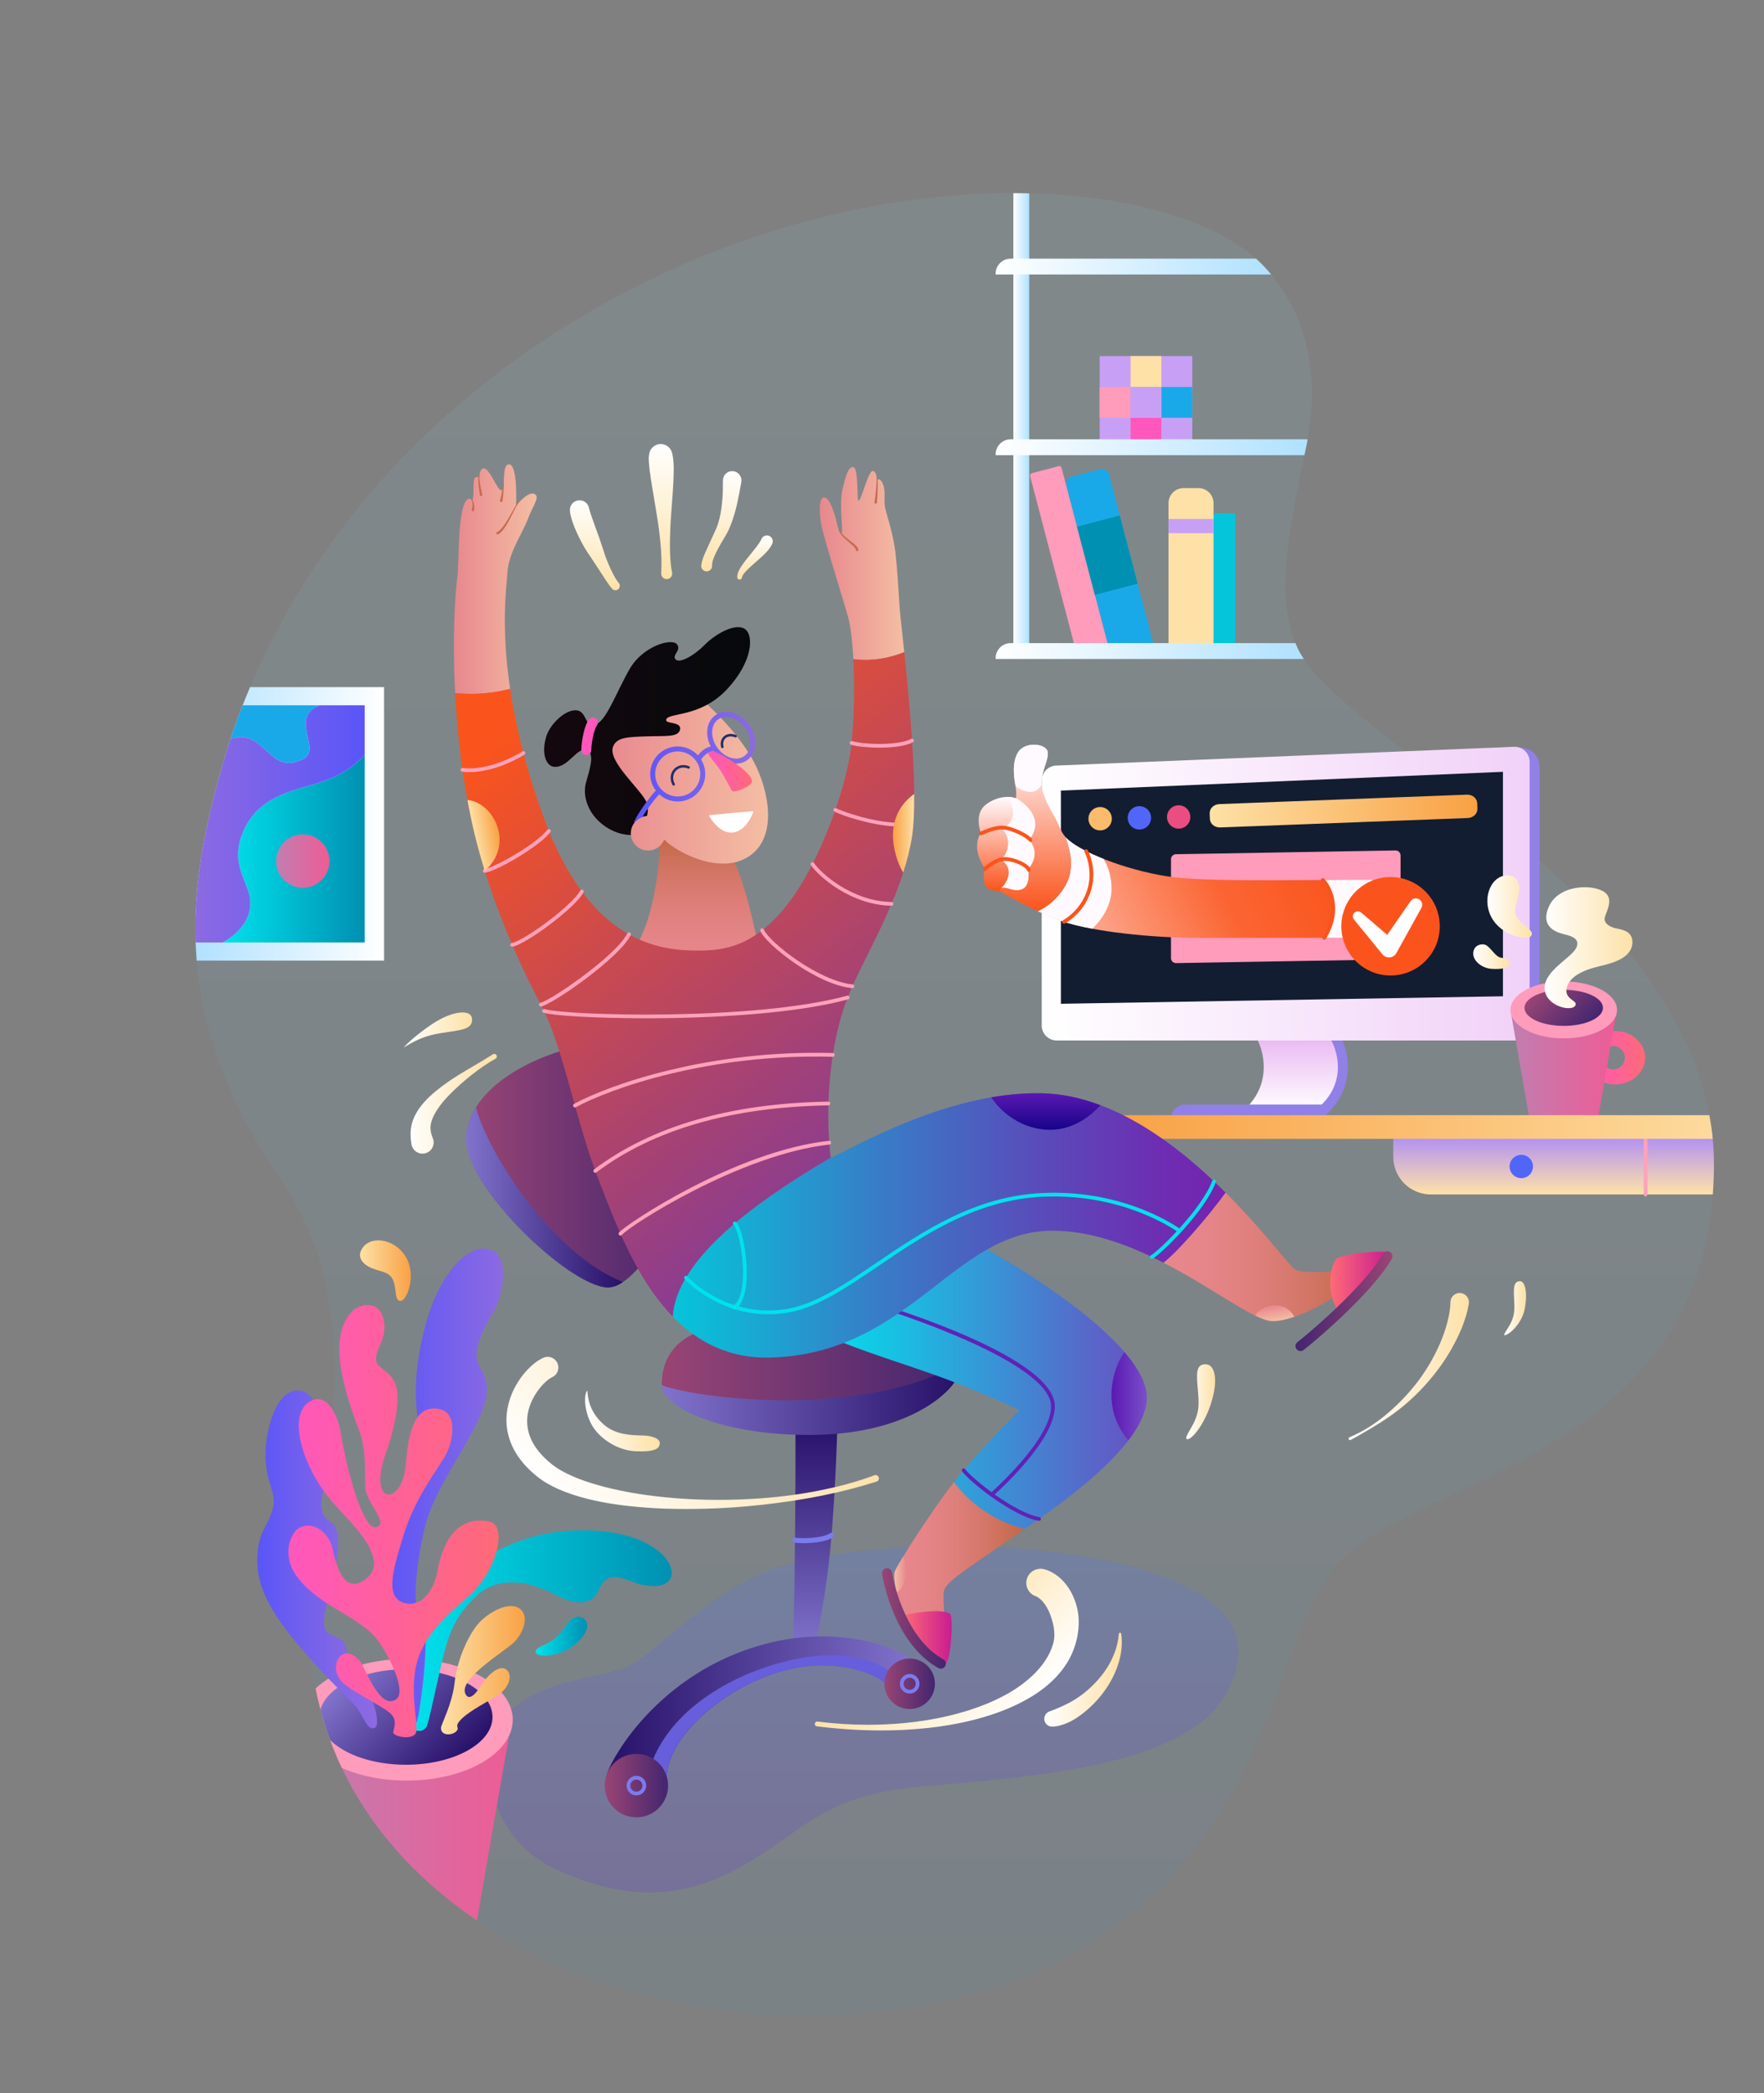 <svg width="564" height="669" viewBox="0 0 564 669" fill="none" xmlns="http://www.w3.org/2000/svg">
<rect x="0" y="0" width="564" height="669" fill="#808080" stroke="none"/>
<path d="M401.6 82.666C412.685 92.633 424 112.533 417.6 142.933C411.2 173.333 407.95 191.054 414.666 206.666C427.8 237.2 548.705 289.602 548 372.8C547.2 467.2 450.8 471.2 426 501.6C407.732 523.994 406 584.8 349.2 620.8C299.706 652.169 201.278 657.213 139.2 603.6C95.2 565.6 97.334 519.2 99.466 499.734C101.599 480.267 119.954 421.162 90.238 377.732C54.933 326.133 59.033 286.462 71.214 244.197C82.8 204 114.297 141.15 193.066 97.066C280.266 48.266 372.534 56.534 401.6 82.666Z" fill="url(#paint0_linear_14_9179)" fill-opacity="0.08"/>
<path d="M381.2 113.801H351.6V143.398H381.2V113.801Z" fill="#C7A0F6"/>
<path d="M122.8 219.6H79.957C76.232 228.408 73.377 236.697 71.215 244.197C65.168 265.178 61.115 285.521 62.883 307H122.8V219.6Z" fill="url(#paint1_linear_14_9179)"/>
<path d="M371.321 113.801H361.48V123.641H371.321V113.801Z" fill="#FDE1A7"/>
<path d="M371.321 133.559H361.48V143.399H371.321V133.559Z" fill="#FF57BC"/>
<path d="M361.441 123.68H351.6V133.52H361.441V123.68Z" fill="#FF9BBB"/>
<path d="M381.2 123.68H371.359V133.52H381.2V123.68Z" fill="#1AA9E8"/>
<path d="M394.934 207.6V164.8C394.934 164.358 394.576 164 394.134 164H388.8C388.358 164 388 164.358 388 164.8V207.6H394.934Z" fill="#05C5DA"/>
<path d="M388 207.6V160.8C388 158.15 385.85 156 383.2 156H378.4C375.75 156 373.6 158.15 373.6 160.8V207.6H388Z" fill="#FDE1A7"/>
<path d="M388 165.866H373.6V170.4H388V165.866Z" fill="#C7A0F6"/>
<path d="M354.502 207.066H369.113L354.586 151.654C354.25 150.371 352.938 149.604 351.656 149.94L342.629 152.306C341.345 152.642 340.579 153.954 340.915 155.237L354.502 207.066Z" fill="#1AA9E8"/>
<path d="M354.502 207.066L339.427 149.562C339.314 149.135 338.877 148.879 338.45 148.992L329.937 151.224C329.509 151.336 329.254 151.774 329.366 152.201L343.749 207.067H354.502V207.066Z" fill="#FF9BBB"/>
<path d="M358.015 164.738L344.344 168.322L350.059 190.118L363.729 186.534L358.015 164.738Z" fill="#0090B2"/>
<path d="M103.6 249.6C95.599 252.439 83.8 253.6 78.4 264.4C72.63 275.941 79.6 281.3 80 288C80.35 293.867 76.173 298.523 71.184 301.2H116.6V241.28C113.962 244.122 110.19 247.262 103.6 249.6Z" fill="url(#paint2_linear_14_9179)"/>
<path opacity="0.3" d="M314.134 494.134C336.518 494.967 400.2 500.8 395.734 530.934C391.83 557.274 356.467 564.376 323.2 568.267C287.683 572.422 276.2 569.4 253.334 585.867C231.359 601.692 211.6 612.8 178.134 597.6C153.13 586.244 154.039 557.035 158.6 551.4C171.334 535.666 189.473 537.333 200.534 532.534C209.6 528.6 225.122 509.99 245.334 502.134C265.545 494.278 300.874 493.64 314.134 494.134Z" fill="url(#paint3_linear_14_9179)"/>
<path d="M329.066 207.8V61.786C327.395 61.746 325.705 61.727 324 61.726V207.8H329.066Z" fill="url(#paint4_linear_14_9179)"/>
<path d="M97.1 242.5C102.9 239.4 92.3 229.4 102.2 225.4H77.6C76.141 229.132 74.838 232.756 73.681 236.246C74.464 235.908 75.295 235.67 76.2 235.6C85.3 234.9 86.766 248.024 97.1 242.5Z" fill="#1AA9E8"/>
<path d="M318.333 87.466V87.733H406.461C404.873 85.829 403.235 84.136 401.6 82.666H323.133C320.483 82.666 318.333 84.816 318.333 87.466Z" fill="url(#paint5_linear_14_9179)"/>
<path d="M318.333 145.2V145.466H417.068C417.243 144.631 417.42 143.789 417.6 142.934C417.78 142.08 417.941 141.237 418.093 140.4H323.133C320.483 140.4 318.333 142.55 318.333 145.2Z" fill="url(#paint6_linear_14_9179)"/>
<path d="M318.333 210.334V210.6H416.868C415.963 209.251 415.214 207.938 414.666 206.666C414.505 206.29 414.354 205.912 414.203 205.533H323.133C320.483 205.534 318.333 207.683 318.333 210.334Z" fill="url(#paint7_linear_14_9179)"/>
<path d="M80 288C79.6 281.3 72.629 275.941 78.4 264.4C83.8 253.6 95.599 252.439 103.6 249.6C110.19 247.262 113.962 244.122 116.6 241.28V225.4H102.2C92.3 229.4 102.9 239.4 97.1 242.5C86.766 248.024 85.3 234.9 76.2 235.6C75.294 235.67 74.463 235.908 73.681 236.246C72.773 238.98 71.954 241.635 71.215 244.196C65.715 263.28 61.864 281.836 62.542 301.199H71.184C76.173 298.523 80.35 293.867 80 288Z" fill="url(#paint8_linear_14_9179)"/>
<path d="M96.8 283.734C101.513 283.734 105.333 279.913 105.333 275.2C105.333 270.487 101.513 266.666 96.8 266.666C92.087 266.666 88.266 270.487 88.266 275.2C88.266 279.913 92.087 283.734 96.8 283.734Z" fill="url(#paint9_linear_14_9179)"/>
<path d="M103 548.318C108.108 566.168 118.596 585.805 139.2 603.6C143.458 607.277 147.891 610.668 152.463 613.803L163.872 548.318H103V548.318Z" fill="url(#paint10_linear_14_9179)"/>
<path d="M163.947 549.622C163.947 538.88 148.754 530.176 130.013 530.176C117.64 530.176 106.818 533.97 100.888 539.638C102.514 547.698 105.155 556.285 109.3 565.021C115.032 567.555 122.212 569.066 130.013 569.066C148.754 569.067 163.947 560.365 163.947 549.622Z" fill="#FF9BBB"/>
<path d="M157.466 548.734C157.466 540.3 145.078 533.467 129.801 533.467C115.982 533.467 104.532 539.055 102.467 546.362C103.318 549.55 104.339 552.799 105.553 556.09C110.261 560.806 119.353 564.001 129.801 564.001C145.078 564.001 157.466 557.169 157.466 548.734Z" fill="url(#paint11_linear_14_9179)"/>
<path d="M115.421 399.677C114.385 401.899 115.929 404.082 118.84 405.274C122.147 406.628 124.662 406.4 125.785 409.382C126.909 412.364 126.102 415.792 128.081 415.77C130.06 415.75 133.355 407.588 129.702 401.609C126.02 395.578 117.787 394.601 115.421 399.677Z" fill="url(#paint12_linear_14_9179)"/>
<path d="M134.4 518.9C136 514.5 152.3 491.5 180.9 489.3C206.735 487.313 216.942 499.166 214.4 504.4C212.7 507.9 206.6 506.9 204.1 506.2C201.6 505.5 197.214 502.993 194.3 504.5C191.4 506 191.746 509.84 188.8 511.3C183.519 513.918 178.083 509.544 173.6 507.8C168.2 505.7 159.1 503.8 152.6 509.8C144.642 517.146 142.978 523.497 140.489 534.649C137.999 545.801 136.822 551.317 136.3 552C135.65 552.85 134.6 553.8 131.8 552.7C129 551.6 132.6 537.3 132.3 531.5C132 525.7 134.4 518.9 134.4 518.9Z" fill="url(#paint13_linear_14_9179)"/>
<path d="M141 552.2C141.025 551.174 144.6 544.467 145.3 538.1C146.212 529.802 150.352 521.058 154.1 517.7C158.6 513.667 164.401 511.725 166.9 514.8C169.066 517.467 166.933 522.334 164.4 524.8C161.157 527.956 146.285 536.674 148.866 541.467C150.266 544.067 152.821 540.225 154 538.401C156.066 535.201 159.553 532.057 161.733 533.467C164 534.934 163.267 539.467 158.333 542.334C153.505 545.139 149.21 547.461 147.133 549.801C145.169 552.014 147.067 551.934 146 553.201C144.772 554.659 140.933 554.934 141 552.2Z" fill="url(#paint14_linear_14_9179)"/>
<path d="M120 552.1C121.309 551.322 120.1 544.3 117.6 540.8C115.1 537.3 110.4 535.6 110.4 533.1C110.4 530.6 111.637 528.396 110.2 525.3C108.9 522.5 103.8 523.6 103.6 519.1C103.4 514.6 105.688 509.053 107.437 499.257C109 490.5 107.576 487.482 105.3 486.1C102.5 484.4 101.9 480.3 104 474.5C105.462 470.462 104.632 445.046 95.7 444.4C88.1 443.85 84.968 457.389 84.9 464.3C84.8 474.45 88.717 476.975 87.2 482.2C85.4 488.4 82.933 489.266 82.4 496.1C81.961 501.73 82 509.4 93.8 523.8C104.966 537.427 112.319 543.278 114.3 546.1C116.733 549.567 117.7 553.467 120 552.1Z" fill="url(#paint15_linear_14_9179)"/>
<path d="M129.8 551.6C129.8 546.6 132 530.4 127.4 521.8C122.8 513.2 120.2 504.4 122.4 494.8C124.6 485.2 135.4 466.7 134.6 460.3C133.8 453.9 130.5 443.1 136.4 422.2C140.868 406.374 151.007 395.63 158 400C162.8 403 160.6 414.2 158.2 418.4C155.8 422.6 151.629 429.929 152.429 434.129C153.229 438.329 155.862 438.786 155.639 444.487C155.201 455.7 139.501 472.9 135.801 488.2C132.73 500.895 131.601 516.2 134.801 516.8C138.001 517.4 134.584 547.518 133.092 550.61C131.6 553.701 129.8 551.6 129.8 551.6Z" fill="url(#paint16_linear_14_9179)"/>
<path d="M120.133 417.734C123.133 419.734 123.467 424.534 122.267 427.867C121.067 431.201 119.962 432.738 120.267 434.934C120.601 437.334 125.201 438.134 126.667 443.067C128.133 448.001 125.733 457.866 123.201 464.934C120.668 472.001 121.334 477.201 123.867 477.601C126.4 478.001 128.667 474.534 129.467 470.267C130.267 466.001 129.885 447.207 141.201 450.534C145.734 451.866 145.401 459.533 142.534 464.934C140.324 469.098 132.868 478.2 129.068 490.534C125.553 501.943 122.787 510.997 129.734 512.401C135.668 513.6 138.934 506.934 139.734 502.667C140.534 498.401 143.252 483.724 156.401 486.267C162.601 487.466 158.729 502.522 149.601 510.401C143.377 515.773 135.472 522.462 133.201 531.734C130.734 541.8 134.267 552.134 132.801 554.134C131.334 556.134 125.601 554.934 125.734 553.601C125.868 552.267 127.334 549.6 124.534 547.334C121.734 545.067 115.222 541.932 110.801 538.801C106.379 535.67 106.801 530.801 109.067 529.067C111.333 527.334 113.951 529.516 114.933 530.667C116.867 532.934 121.333 546.701 126.667 543.067C130.061 540.754 124.625 529.426 120.801 524.267C115.067 516.533 102.201 513.6 94.934 503.867C89.812 497.006 92.821 489.312 96.268 488.001C101.001 486.2 105.34 490.487 106.285 494.818C107.552 500.616 110.106 509.832 116.934 504.668C124.868 498.667 112.924 487.366 107.068 480.935C96.201 469.001 91.001 450.267 100.401 447.335C104.586 446.03 108.068 451.867 109.068 458.535C110.216 466.186 115.843 490.672 120.801 487.868C123.868 486.134 117.068 480.269 116.801 475.335C116.535 470.402 117.201 463.334 114.801 457.068C112.401 450.802 106.099 434.218 109.468 424.402C112.533 415.466 118.798 416.845 120.133 417.734Z" fill="url(#paint17_linear_14_9179)"/>
<path d="M186.25 517.05C189.001 518.35 188.05 522.501 183.015 526.186C178.251 529.671 171.419 529.808 171.25 527.978C171.082 526.146 174.917 526.036 178.05 523.05C181.184 520.063 182.589 515.319 186.25 517.05Z" fill="url(#paint18_linear_14_9179)"/>
<path d="M484.786 238.814L481.066 238.826V332.533H487.466C490.117 332.533 492.266 330.384 492.266 327.733V245.3C492.266 242 490.2 238.814 484.786 238.814Z" fill="#9180E6"/>
<path d="M422.8 355C433.8 345.201 428 332.534 426.4 330.8H401.099C402.699 332.534 408.499 345.201 397.499 355H422.8Z" fill="url(#paint19_linear_14_9179)"/>
<path d="M423.784 356.435L421.735 353.806C425.495 350.456 427.515 346.438 427.739 341.863C427.991 336.697 425.827 332.54 425.223 331.886L427.575 329.715C428.887 331.136 431.219 336.204 430.934 342.019C430.672 347.406 428.148 352.549 423.784 356.435Z" fill="#9180E6"/>
<path d="M423.767 356.412C423.767 356.412 423.15 353.9 422.574 352.994H379.035C376.385 352.994 374.235 355.143 374.235 357.794V358.06H423.767V356.412Z" fill="#9180E6"/>
<path d="M333.066 327.734C333.066 330.385 335.216 332.534 337.866 332.534H484.266C486.917 332.534 489.066 330.385 489.066 327.734V243.466C489.066 240.816 486.917 238.666 484.266 238.666L337.866 244.666C335.216 244.666 333.066 246.816 333.066 249.466V327.734Z" fill="url(#paint20_linear_14_9179)"/>
<path d="M339.2 320.8L480.534 318.4V246.666L339.2 252.666V320.8Z" fill="#131D31"/>
<path d="M472.368 258.471C472.426 260.041 471.041 261.366 469.275 261.431L390.138 264.444C388.372 264.51 386.893 263.289 386.835 261.719L386.77 259.942C386.712 258.373 388.097 257.047 389.863 256.982L469 253.969C470.767 253.904 472.245 255.124 472.303 256.694L472.368 258.471Z" fill="url(#paint21_linear_14_9179)"/>
<path d="M447.8 305C447.8 305.883 447.083 306.6 446.2 306.6L376 307.8C375.117 307.8 374.4 307.083 374.4 306.2V274.6C374.4 273.717 375.117 273 376 273L446.2 271.8C447.083 271.8 447.8 272.517 447.8 273.4V305Z" fill="#FF9BBB"/>
<path d="M351.74 265.39C353.802 265.39 355.474 263.719 355.474 261.657C355.474 259.595 353.802 257.923 351.74 257.923C349.678 257.923 348.006 259.595 348.006 261.657C348.006 263.719 349.678 265.39 351.74 265.39Z" fill="#FBBB6C"/>
<path d="M364.297 265.11C366.359 265.11 368.03 263.439 368.03 261.377C368.03 259.315 366.359 257.643 364.297 257.643C362.235 257.643 360.563 259.315 360.563 261.377C360.563 263.439 362.235 265.11 364.297 265.11Z" fill="#5265F9"/>
<path d="M376.854 264.83C378.916 264.83 380.587 263.159 380.587 261.097C380.587 259.035 378.916 257.363 376.854 257.363C374.792 257.363 373.12 259.035 373.12 261.097C373.12 263.159 374.792 264.83 376.854 264.83Z" fill="#EA4D81"/>
<path d="M438.864 281.162C427.8 281 388.8 282 375.6 280.4C362.4 278.8 347.217 273.154 341.8 268.6C341.397 268.262 341.06 267.937 340.765 267.618C341.734 271.067 343.1 274.2 342.134 279.2C341.365 283.178 337.356 288.847 331.873 291.228C334.222 292.314 336.717 293.373 339.2 294.266C349.2 297.866 369.207 299.733 382.534 299.733C395.861 299.733 439.067 299.733 439.067 299.733L438.864 281.162Z" fill="url(#paint22_linear_14_9179)"/>
<path d="M438.864 281.162C435.56 281.114 429.756 281.169 422.902 281.228C424.6 282.7 429.3 290.166 423.4 299.734C432.351 299.734 439.067 299.734 439.067 299.734L438.864 281.162Z" fill="#FFFAFF"/>
<path d="M342.134 279.2C343.1 274.2 341.734 271.066 340.765 267.618C338.909 265.611 338.857 263.823 336.7 260.2C334.445 256.41 333.261 253.106 333.066 251C332.666 246.666 335.322 243.17 334.989 240.37C334.671 237.702 327.697 236.671 325.4 240.6C323.334 244.134 324.39 249.415 324.7 251.3C325.134 253.934 324.8 255 324.8 255C324.8 255 318.2 263.3 317.9 270C317.6 276.7 319 284.4 319 284.4C319 284.4 324.763 287.941 331.873 291.228C337.356 288.847 341.365 283.178 342.134 279.2Z" fill="url(#paint23_linear_14_9179)"/>
<path d="M313.7 266.35C313.3 265.55 311.45 259.95 315.251 257.1C318.859 254.394 323.463 253.967 326.001 255.8C327.923 257.189 330.93 259.792 331.001 263.5C331.051 266.1 329.051 268.4 329.051 268.4C329.051 268.4 330.901 270.4 330.801 272.9C330.681 275.899 328.701 277.7 328.701 277.7C328.701 277.7 329.751 283.05 326.751 284.2C324.323 285.13 322.5 283.65 320.9 283.7C319.497 283.744 319.574 284.745 319.574 284.745C319.574 284.745 316.242 284.936 315.2 283.2C313.85 280.95 314.9 277.6 314.9 277.6C314.9 277.6 312.511 274.298 312.4 270.8C312.3 267.65 313.7 266.35 313.7 266.35Z" fill="url(#paint24_linear_14_9179)"/>
<path d="M326.75 284.2C329.75 283.05 328.701 277.7 328.701 277.7C328.701 277.7 330.681 275.899 330.801 272.9C330.901 270.4 329.05 268.4 329.05 268.4C329.05 268.4 331.05 266.1 331.001 263.5C330.93 259.792 327.923 257.189 326.001 255.8C324.974 255.058 323.606 254.693 322.104 254.693C323.203 256.006 324.3 258.552 323.751 260.95C323.003 264.212 320.201 264.635 320.201 264.635C320.201 264.635 322.501 266.5 322.301 269.9C322.101 273.3 320 274.666 320 274.666C320 274.666 322.801 276.3 322.501 279.2C322.201 282.1 320.086 283.891 320.086 283.891V283.892C320.278 283.787 320.538 283.71 320.901 283.699C322.5 283.65 324.322 285.13 326.75 284.2Z" fill="#FFFAFF"/>
<path d="M333.064 250.949C332.69 246.639 335.321 243.16 334.989 240.371C334.671 237.703 327.697 236.672 325.4 240.601C323.35 244.106 324.373 249.327 324.691 251.251C325.986 252.251 327.896 253.084 329.667 253.134C330.989 253.171 332.258 251.94 333.064 250.949Z" fill="#FFFAFF"/>
<path d="M355.285 285.674C355.79 280.987 354.272 276.685 352.816 274.491C348.015 272.586 344.058 270.498 341.799 268.6C341.396 268.262 341.059 267.937 340.764 267.618C341.733 271.067 343.099 274.2 342.133 279.2C341.364 283.178 337.355 288.847 331.872 291.228C334.221 292.314 336.716 293.373 339.199 294.266C341.914 295.244 345.37 296.092 349.225 296.811C350.254 295.87 354.653 291.53 355.285 285.674Z" fill="#FFFAFF"/>
<path d="M423.4 300.334C423.292 300.334 423.184 300.305 423.085 300.244C422.803 300.07 422.716 299.701 422.889 299.418C428.64 290.094 423.972 282.95 422.508 281.682C422.258 281.465 422.231 281.086 422.448 280.835C422.666 280.585 423.045 280.558 423.295 280.774C424.911 282.176 430.102 290.01 423.911 300.048C423.798 300.232 423.601 300.334 423.4 300.334Z" fill="#FA541C"/>
<path d="M329.5 269.075C329.327 269.075 329.156 269.001 329.038 268.858C327.674 267.206 323.165 265.366 321.163 265.13C319.353 264.919 316.999 265.495 313.951 266.896C313.65 267.034 313.294 266.903 313.155 266.602C313.016 266.301 313.148 265.944 313.449 265.806C316.703 264.309 319.268 263.698 321.303 263.938C323.59 264.208 328.379 266.178 329.962 268.094C330.173 268.349 330.137 268.727 329.881 268.938C329.771 269.03 329.635 269.075 329.5 269.075Z" fill="#FA541C"/>
<path d="M328.975 278.625C328.73 278.625 328.501 278.474 328.412 278.232C327.987 277.075 324.554 275.33 321.626 275.132C318.615 274.932 315.3 278.2 315.267 278.233C315.034 278.467 314.654 278.468 314.418 278.234C314.184 277.999 314.184 277.619 314.418 277.385C314.569 277.234 318.151 273.692 321.707 273.934C324.682 274.136 328.838 275.913 329.538 277.818C329.653 278.129 329.493 278.474 329.182 278.588C329.114 278.614 329.044 278.625 328.975 278.625Z" fill="#FA541C"/>
<path d="M340.198 295.209C339.981 295.209 339.771 295.091 339.665 294.885C339.513 294.591 339.627 294.229 339.921 294.076C339.982 294.044 346.107 290.784 347.917 283.358C348.93 279.199 348.063 274.81 346.754 272.304C346.602 272.01 346.715 271.648 347.009 271.494C347.303 271.342 347.665 271.455 347.818 271.749C349.127 274.255 350.244 278.874 349.082 283.642C347.14 291.616 340.743 295.002 340.472 295.142C340.384 295.187 340.29 295.209 340.198 295.209Z" fill="#FA541C"/>
<path d="M444.6 311.762C453.289 311.762 460.333 304.718 460.333 296.029C460.333 287.34 453.289 280.296 444.6 280.296C435.911 280.296 428.867 287.34 428.867 296.029C428.867 304.718 435.911 311.762 444.6 311.762Z" fill="#FA541C"/>
<path d="M453.856 287.473C452.935 286.832 451.668 287.059 451.027 287.981L443.52 298.77L435.195 291.635C434.615 291.138 433.744 291.111 433.132 291.611C432.446 292.173 432.344 293.185 432.906 293.872L442.015 305.009C442.224 305.262 442.489 305.49 442.795 305.659C444.095 306.379 445.734 305.909 446.454 304.609L446.503 304.52L454.475 290.126C454.968 289.227 454.718 288.073 453.856 287.473Z" fill="white"/>
<path d="M516.333 329.511C510.995 329.511 506.667 333.33 506.667 338.045C506.667 342.759 510.995 346.578 516.333 346.578C521.672 346.578 526 342.759 526 338.045C526 333.33 521.672 329.511 516.333 329.511ZM515.783 341.778C513.721 341.778 512.049 340.107 512.049 338.045C512.049 335.982 513.721 334.311 515.783 334.311C517.845 334.311 519.517 335.982 519.517 338.045C519.517 340.107 517.845 341.778 515.783 341.778Z" fill="url(#paint25_linear_14_9179)"/>
<path d="M510.967 357.2H488.934L482.934 322.759H516.967L510.967 357.2Z" fill="url(#paint26_linear_14_9179)"/>
<path d="M499.97 331.866C509.378 331.866 517.006 327.789 517.006 322.759C517.006 317.729 509.378 313.652 499.97 313.652C490.561 313.652 482.934 317.729 482.934 322.759C482.934 327.789 490.561 331.866 499.97 331.866Z" fill="#FF9BBB"/>
<path d="M499.97 327.866C506.899 327.866 512.516 325.285 512.516 322.1C512.516 318.915 506.899 316.334 499.97 316.334C493.041 316.334 487.423 318.915 487.423 322.1C487.423 325.285 493.041 327.866 499.97 327.866Z" fill="url(#paint27_linear_14_9179)"/>
<path d="M503.801 320.866C503.833 319.666 500.066 319.066 500.933 315.666C501.801 312.266 505.733 310.133 511.401 308.8C516.013 307.715 521.752 306.064 521.933 301.266C522.067 297.733 518.867 297.133 516.867 296.733C514.867 296.333 512.533 295.133 513.133 293.066C513.733 291 516.009 287.258 513.009 285.125C509.211 282.425 498.2 282.666 495.133 289.933C492.067 297.199 499.266 298.333 500.733 298.733C502.201 299.133 505.357 299.977 504.001 302.866C502.467 306.133 493.984 310.066 493.867 315.6C493.733 321.9 503.721 323.79 503.801 320.866Z" fill="url(#paint28_linear_14_9179)"/>
<path d="M482.667 279.8C485.1 280.1 486.133 282.566 485.6 285.666C484.995 289.188 483.468 291.2 485.4 293.733C487.333 296.266 490.668 297.399 489.6 299.066C488.533 300.734 479.867 299.2 476.733 292.933C473.573 286.613 477.109 279.115 482.667 279.8Z" fill="url(#paint29_linear_14_9179)"/>
<path d="M475.017 302C476.692 302.825 478.041 305.7 479.817 306.05C481.059 306.295 482.795 306.45 482.767 307.901C482.742 309.176 480.517 309.901 476.842 309.626C473.283 309.359 470.098 306.338 471.267 303.526C472.067 301.6 474.283 301.638 475.017 302Z" fill="url(#paint30_linear_14_9179)"/>
<path d="M547.167 360.266H445.467V369.733C445.467 376.36 450.84 381.733 457.467 381.733H547.619C547.841 378.846 547.974 375.874 548 372.799C548.036 368.541 547.738 364.366 547.167 360.266Z" fill="url(#paint31_linear_14_9179)"/>
<path d="M486.4 376.534C488.462 376.534 490.134 374.862 490.134 372.8C490.134 370.738 488.462 369.066 486.4 369.066C484.338 369.066 482.667 370.738 482.667 372.8C482.667 374.862 484.338 376.534 486.4 376.534Z" fill="#5265F9"/>
<path d="M526.133 382.334C525.802 382.334 525.533 382.065 525.533 381.734V363.96C525.533 363.629 525.802 363.36 526.133 363.36C526.464 363.36 526.733 363.629 526.733 363.96V381.734C526.733 382.065 526.464 382.334 526.133 382.334Z" fill="#FFA2BA"/>
<path d="M353.833 356.4V363.961H547.598C547.355 361.41 547 358.89 546.539 356.4H353.833Z" fill="url(#paint32_linear_14_9179)"/>
<path d="M254.3 455.1C254.477 463.201 254.134 518.399 253.466 526.266C256.01 529.446 260.533 526 260.533 526C260.533 526 264.199 511 265.866 490.666C267.309 473.075 267.733 455.6 267.733 455.6L254.3 455.1Z" fill="url(#paint33_linear_14_9179)"/>
<path d="M256.894 493.194C255.522 493.194 254.432 493.102 253.97 492.972C253.545 492.852 253.297 492.41 253.417 491.985C253.537 491.56 253.98 491.313 254.404 491.432C255.604 491.772 262.887 491.733 265.416 490.006C265.782 489.759 266.279 489.852 266.528 490.217C266.778 490.582 266.683 491.079 266.319 491.329C264.225 492.756 259.887 493.194 256.894 493.194Z" fill="#7B7BEF"/>
<path d="M185.6 334.4C177.976 335.434 152.31 343.888 149.225 361.489C149.126 362.05 150.12 363.446 150.3 364C156.5 383.1 184.5 408.8 195.2 410.6C195.672 410.68 196.344 411.179 196.817 410.995C204.193 408.14 211.873 393.974 218.2 389.4C220.95 387.412 185.6 334.4 185.6 334.4Z" fill="url(#paint34_linear_14_9179)"/>
<path d="M152.187 353.889C150.46 356.674 149.302 359.772 149 363.2C147.6 379.067 184.32 413.388 195.4 411.4C196.65 411.176 197.913 410.58 199.179 409.722C176.275 400.77 155.485 367.353 152.187 353.889Z" fill="url(#paint35_linear_14_9179)"/>
<path d="M252.2 424.4C259.4 424.386 295.819 425.058 302 428.8C307.066 431.867 308.161 436.954 305.141 441.754C302.12 446.554 287.8 455.5 259 455.7C230.2 455.9 211.8 449.8 211.6 442.8C211.4 435.8 214.656 425.33 232.4 423.6C243.333 422.534 248.2 424.408 252.2 424.4Z" fill="url(#paint36_linear_14_9179)"/>
<path d="M259.6 458.6C288.4 458.4 302.119 446.554 305.141 441.754C306.466 439.648 306.999 437.487 306.752 435.466C298.994 440.876 281.759 446.392 258.801 447.334C236.251 448.258 217.419 444.862 211.6 442.735C211.6 442.756 211.6 442.779 211.601 442.8C211.8 449.8 230.8 458.8 259.6 458.6Z" fill="url(#paint37_linear_14_9179)"/>
<path d="M194.084 566.834C196.266 560.534 209.9 537.6 238 527.467C264.498 517.912 285.421 525.962 290.844 530.048C296.266 534.134 287.344 541.434 282.79 537.754C277.9 533.801 265.1 529.901 250.306 533.998C230.867 539.382 213.3 555.601 213.185 567.796C199.6 576.134 194.084 566.834 194.084 566.834Z" fill="url(#paint38_linear_14_9179)"/>
<path d="M250.106 531.221C232.99 535.694 209.957 548.141 206.383 570.802C208.379 570.3 210.64 569.357 213.185 567.795C213.3 555.6 230.866 539.382 250.306 533.998C265.1 529.9 277.9 533.8 282.79 537.753C284.557 539.182 286.98 538.952 288.97 537.903C280.444 528.802 266.709 526.883 250.106 531.221Z" fill="#665EDB"/>
<path d="M203.466 580.8C209.063 580.8 213.6 576.263 213.6 570.666C213.6 565.07 209.063 560.533 203.466 560.533C197.869 560.533 193.333 565.07 193.333 570.666C193.333 576.263 197.869 580.8 203.466 580.8Z" fill="url(#paint39_linear_14_9179)"/>
<path d="M290.844 546.191C295.302 546.191 298.916 542.577 298.916 538.119C298.916 533.661 295.302 530.047 290.844 530.047C286.386 530.047 282.772 533.661 282.772 538.119C282.772 542.577 286.386 546.191 290.844 546.191Z" fill="url(#paint40_linear_14_9179)"/>
<path d="M203.466 573.8C201.738 573.8 200.333 572.394 200.333 570.666C200.333 568.938 201.738 567.533 203.466 567.533C205.194 567.533 206.6 568.938 206.6 570.666C206.6 572.394 205.194 573.8 203.466 573.8ZM203.466 568.733C202.4 568.733 201.533 569.6 201.533 570.666C201.533 571.733 202.4 572.6 203.466 572.6C204.533 572.6 205.4 571.733 205.4 570.666C205.4 569.6 204.533 568.733 203.466 568.733Z" fill="#7B7BEF"/>
<path d="M290.844 541.253C289.116 541.253 287.71 539.847 287.71 538.119C287.71 536.391 289.116 534.986 290.844 534.986C292.572 534.986 293.978 536.391 293.978 538.119C293.978 539.847 292.572 541.253 290.844 541.253ZM290.844 536.186C289.778 536.186 288.91 537.053 288.91 538.119C288.91 539.186 289.778 540.053 290.844 540.053C291.91 540.053 292.778 539.186 292.778 538.119C292.778 537.053 291.91 536.186 290.844 536.186Z" fill="#7B7BEF"/>
<path d="M210.887 266.966C211.266 272.067 209.866 293.334 202.466 303.734C205.09 309.65 219.215 310.145 224 309.734C234.866 308.8 242.534 302.8 242.534 302.8C242.534 302.8 238.4 280.934 233.734 273.6C230.124 272.452 225.267 271.934 220.734 270.466C216.2 268.999 210.887 266.966 210.887 266.966Z" fill="url(#paint41_linear_14_9179)"/>
<path d="M240.133 241.866C234.393 232.214 225.895 225.033 224.533 223.6C224.533 223.6 199.833 218.928 193.067 237.734C189.133 248.667 200.933 260.8 200.933 260.8C200.933 260.8 202.013 261.21 203.653 262.067C202.453 263.082 201.689 264.598 201.689 266.293C201.689 269.349 204.166 271.826 207.222 271.826C209.561 271.826 211.556 270.374 212.365 268.325C212.459 268.416 212.554 268.501 212.647 268.594C216.666 272.601 232.037 280.707 241.085 272.402C248.933 265.2 245.069 250.168 240.133 241.866Z" fill="url(#paint42_linear_14_9179)"/>
<path d="M238.133 201C235.132 198.998 228.733 202.6 225.333 206.066C221.933 209.533 217.266 212.133 216 210.733C214.733 209.333 217.976 207.864 216.466 205.933C214.8 203.799 205.6 206.466 201.4 213.666C197.2 220.866 193.867 230.533 190.333 231.6C186.8 232.667 187.8 227.134 184.133 227C180.467 226.866 175.8 231.6 174.667 235.334C172.983 240.882 174.601 244.867 177.201 245.067C181.881 245.427 184.601 238.201 187.867 239.867C190.099 241.006 188.601 245.8 187.401 249.934C186.201 254.067 187.734 259.6 192.534 263.4C196.125 266.242 199.559 266.837 201.719 266.866C201.7 266.678 201.689 266.486 201.689 266.292C201.689 263.357 203.976 260.962 206.865 260.776C207.215 259.374 207.298 257.906 206.801 256.599C205.201 252.399 193.961 243.234 196.067 238.466C197.333 235.599 200.733 235.532 206.867 235.332C213.001 235.132 216.774 235.655 217.401 233.266C218.134 230.466 212.627 231.492 213.001 229.999C213.601 227.599 223.709 229.508 232.334 220.399C240.666 211.6 241.133 203 238.133 201Z" fill="url(#paint43_linear_14_9179)"/>
<path d="M226.6 260.534C226.6 260.534 230.733 260.2 233 259.934C235.266 259.667 240.933 259.267 240.933 259.267C240.933 259.267 238.933 265.534 234.333 266.067C229.733 266.601 226.6 260.534 226.6 260.534Z" fill="white"/>
<path d="M215.39 251.085C215.25 251.085 215.115 251.011 215.041 250.881C214.041 249.105 214.266 247.014 215.6 245.68C216.798 244.482 218.653 244.17 220.328 244.889C220.531 244.976 220.625 245.211 220.538 245.414C220.451 245.617 220.214 245.711 220.013 245.624C218.641 245.035 217.131 245.28 216.165 246.246C215.088 247.323 214.917 249.029 215.738 250.489C215.847 250.682 215.778 250.925 215.586 251.034C215.524 251.069 215.457 251.085 215.39 251.085Z" fill="#212F66"/>
<path d="M230.953 239.099C230.773 239.099 230.611 238.978 230.565 238.797C230.234 237.484 230.512 236.263 231.326 235.449C232.285 234.49 233.825 234.284 235.345 234.911C235.549 234.995 235.647 235.229 235.563 235.434C235.479 235.638 235.246 235.734 235.041 235.651C233.824 235.15 232.617 235.29 231.891 236.015C231.281 236.626 231.08 237.569 231.341 238.602C231.394 238.817 231.265 239.034 231.05 239.088C231.018 239.095 230.985 239.099 230.953 239.099Z" fill="#212F66"/>
<path d="M214.866 144.695C215.033 145.33 215.098 145.74 215.165 146.18C215.231 146.609 215.269 147.021 215.309 147.43C215.375 148.246 215.409 149.047 215.41 149.848C215.407 151.448 215.338 153.037 215.263 154.623C215.108 157.795 214.811 160.961 214.61 164.12C214.352 167.282 214.23 170.434 214.194 173.582C214.182 174.369 214.187 175.155 214.214 175.94C214.225 176.726 214.267 177.51 214.314 178.294C214.358 179.077 214.429 179.86 214.514 180.638C214.602 181.402 214.705 182.23 214.872 182.902C215.106 183.843 214.533 184.797 213.591 185.031C212.65 185.266 211.695 184.692 211.461 183.75C211.42 183.585 211.404 183.419 211.41 183.258L211.412 183.23C211.45 182.334 211.486 181.592 211.494 180.786C211.502 179.994 211.501 179.206 211.474 178.42C211.45 177.634 211.424 176.847 211.366 176.062C211.326 175.278 211.263 174.493 211.184 173.71C210.88 170.575 210.492 167.446 209.956 164.326L208.406 154.981C208.166 153.428 207.923 151.878 207.721 150.34C207.621 149.572 207.548 148.805 207.489 148.055C207.465 147.68 207.436 147.309 207.424 146.956C207.408 146.615 207.395 146.242 207.417 146.104L207.577 145.07C207.892 143.036 209.797 141.642 211.832 141.957C213.342 142.192 214.5 143.306 214.866 144.695Z" fill="url(#paint44_linear_14_9179)"/>
<path d="M188.336 162.445C188.46 163.031 188.797 164.062 189.125 165.027L190.205 168.056C190.946 170.11 191.748 172.177 192.407 174.321L193.463 177.518C193.841 178.573 194.246 179.618 194.699 180.634C195.144 181.656 195.614 182.665 196.134 183.632C196.394 184.114 196.649 184.599 196.931 185.05C197.211 185.492 197.509 185.955 197.784 186.254L197.795 186.266C198.322 186.837 198.287 187.729 197.715 188.256C197.143 188.784 196.252 188.748 195.725 188.176C195.717 188.169 195.706 188.156 195.7 188.148C195.223 187.603 194.881 187.131 194.534 186.635C194.193 186.146 193.857 185.668 193.537 185.182L191.645 182.28C191.029 181.31 190.393 180.35 189.753 179.39C189.102 178.436 188.45 177.479 187.826 176.506C186.545 174.572 185.485 172.523 184.504 170.403C184.016 169.34 183.562 168.254 183.157 167.11C182.953 166.536 182.764 165.947 182.597 165.314C182.51 164.999 182.437 164.67 182.366 164.313C182.33 164.135 182.3 163.95 182.272 163.745L182.226 163.37L182.213 163.158C182.107 161.458 183.399 159.992 185.1 159.886C186.648 159.79 188 160.853 188.31 162.326L188.336 162.445Z" fill="url(#paint45_linear_14_9179)"/>
<path d="M237.01 154.074L236.371 157.622C236.137 158.823 235.892 160.027 235.62 161.23C235.067 163.635 234.36 166.028 233.391 168.387C233.145 168.976 232.874 169.56 232.574 170.138C232.428 170.426 232.263 170.714 232.104 170.997L231.652 171.759C231.056 172.778 230.441 173.783 229.884 174.807C229.32 175.826 228.788 176.857 228.364 177.889C227.942 178.902 227.617 179.986 227.664 180.774C227.721 181.733 226.991 182.555 226.033 182.613C225.075 182.67 224.252 181.939 224.195 180.981C224.188 180.865 224.192 180.751 224.208 180.641L224.22 180.558C224.445 178.98 224.984 177.819 225.463 176.66C225.964 175.518 226.476 174.426 226.977 173.336L228.468 170.089L228.839 169.282C228.944 169.038 229.052 168.801 229.148 168.55C229.346 168.056 229.524 167.546 229.681 167.024C230.333 164.941 230.664 162.701 230.887 160.447C231.12 158.175 231.139 155.929 231.139 153.526C231.139 151.89 232.465 150.565 234.1 150.565C235.736 150.565 237.061 151.891 237.061 153.526C237.061 153.7 237.046 153.87 237.017 154.035L237.01 154.074Z" fill="url(#paint46_linear_14_9179)"/>
<path d="M246.89 173.833C246.202 175.286 245.261 176.248 244.364 177.154C243.456 178.054 242.514 178.851 241.607 179.655C240.702 180.458 239.797 181.238 238.981 182.056C238.576 182.465 238.192 182.882 237.864 183.306C237.542 183.726 237.285 184.177 237.224 184.534L237.209 184.622C237.139 185.03 236.753 185.303 236.346 185.234C235.994 185.174 235.741 184.876 235.724 184.534C235.681 183.663 235.97 182.974 236.251 182.353C236.546 181.732 236.895 181.178 237.258 180.646C237.985 179.586 238.763 178.613 239.541 177.666C240.318 176.72 241.077 175.782 241.782 174.866C242.476 173.949 243.134 173.033 243.458 172.267C243.864 171.308 244.971 170.859 245.93 171.266C246.89 171.672 247.338 172.779 246.932 173.738C246.922 173.76 246.913 173.782 246.903 173.803L246.89 173.833Z" fill="url(#paint47_linear_14_9179)"/>
<path d="M239.558 231.698C237.731 229.113 234.919 227.507 232.219 227.507C230.924 227.507 229.71 227.881 228.708 228.589C225.861 230.601 225.321 234.857 227.243 238.57C225.53 238.872 224.064 240.215 223.148 241.402C221.538 239.656 219.241 238.554 216.685 238.554C211.832 238.554 207.885 242.502 207.885 247.354C207.885 249.349 208.56 251.184 209.682 252.661C207.829 254.609 204.204 259.4 202.671 262.806L202.864 262.893C203.513 262.062 204.393 261.423 205.409 261.07C207.115 258.232 209.493 255.21 210.765 253.846C212.331 255.274 214.405 256.154 216.687 256.154C221.54 256.154 225.487 252.206 225.487 247.354C225.487 245.657 224.996 244.076 224.16 242.731C224.892 241.686 226.528 239.917 228.237 240.133C230.065 242.549 232.758 244.046 235.357 244.046C236.652 244.046 237.865 243.672 238.867 242.964C242.047 240.715 242.357 235.662 239.558 231.698ZM216.685 254.554C212.715 254.554 209.485 251.323 209.485 247.354C209.485 243.384 212.716 240.154 216.685 240.154C220.655 240.154 223.885 243.384 223.885 247.354C223.885 251.323 220.656 254.554 216.685 254.554ZM237.942 241.656C237.212 242.172 236.317 242.445 235.355 242.445C233.166 242.445 230.855 241.098 229.323 238.93C227.032 235.687 227.171 231.634 229.632 229.895C230.372 229.372 231.242 229.107 232.218 229.107C234.407 229.107 236.718 230.454 238.25 232.622C240.542 235.864 240.403 239.917 237.942 241.656Z" fill="url(#paint48_linear_14_9179)"/>
<path d="M187.445 241.304C187.426 241.304 187.409 241.304 187.39 241.303C186.507 241.274 185.815 240.534 185.845 239.65C185.953 236.396 186.905 231.77 188.253 229.973C188.785 229.266 189.787 229.123 190.493 229.653C191.2 230.183 191.344 231.186 190.813 231.893C190.098 232.846 189.149 236.566 189.043 239.757C189.014 240.622 188.303 241.304 187.445 241.304Z" fill="#FF57BC"/>
<path d="M228.235 240.127C231.79 241.472 239.945 246.671 240.4 249.4C240.734 251.4 234.534 253.466 234.066 252.8C233.599 252.134 231.933 248.534 229.8 245.466C228.213 243.184 226.551 241.566 226.347 240.607C226.672 240.433 227.55 239.983 228.235 240.127Z" fill="url(#paint49_linear_14_9179)"/>
<path d="M163.092 220.148C160.112 200.062 161.943 187.654 162.2 183.3C162.6 176.5 166.9 170.834 168.8 165.8C170.364 161.658 172.566 159 171.1 158C168.931 156.522 165 161.666 165 161.666C165 161.666 165.633 148.266 162.7 148.4C160.2 148.514 161.8 156.3 160.4 156.7C159 157.1 156.633 149.4 154.5 149.7C153.345 149.862 153.166 152.666 153.166 152.666C153.166 152.666 152.546 152.146 151.9 152.7C150.966 153.5 151.785 158.219 151 160.1C150.67 159.634 150.42 159.296 149.933 159.4C146.183 160.2 146.834 179.637 146.267 184C145.357 190.988 144.65 204.84 145.516 221.494C149.068 221.893 155.674 222.123 163.092 220.148Z" fill="url(#paint50_linear_14_9179)"/>
<path d="M289.109 208.412C288.346 201.078 287.717 195.566 287.6 193.733C287.2 187.466 286.934 182.266 286.266 176.399C285.599 170.532 283.333 164.133 282.933 161.999C282.533 159.866 283.278 156.961 282.25 154.549C281.383 152.515 280.333 153.332 280.333 153.332C280.333 153.332 280.262 150.434 278.999 150.532C277.499 150.649 275.499 159.849 274.466 159.998C273.872 160.085 274.599 149.498 272.799 149.298C271.507 149.154 270.549 150.949 269.299 156.749C268.221 161.754 269.806 170.599 268.999 170.599C268.099 170.599 267.599 166.599 266.699 163.999C265.799 161.399 264.749 158.849 263.399 158.999C262.057 159.149 261.83 162.314 262.43 166.814C262.906 170.388 268.599 188.399 270.999 196.599C271.934 199.795 272.534 204.878 272.837 210.645C276.162 211.117 282.158 211.23 289.109 208.412Z" fill="url(#paint51_linear_14_9179)"/>
<path d="M150.886 159.584C151.229 160.058 151.468 160.629 151.58 161.223C151.636 161.521 151.666 161.825 151.668 162.131C151.667 162.443 151.651 162.732 151.581 163.071C151.535 163.288 151.322 163.428 151.105 163.382C150.888 163.337 150.748 163.124 150.793 162.906C150.798 162.883 150.805 162.86 150.814 162.838L150.818 162.829C150.905 162.618 150.976 162.339 151.02 162.082C151.065 161.818 151.086 161.548 151.083 161.277C151.075 160.734 150.957 160.191 150.713 159.683C150.689 159.633 150.709 159.574 150.759 159.55C150.804 159.528 150.859 159.546 150.886 159.584Z" fill="#C66C50"/>
<path d="M153.297 151.734C153.183 152.792 153.324 153.858 153.512 154.907C153.608 155.433 153.722 155.956 153.843 156.48C153.962 157.007 154.096 157.521 154.197 158.084C154.236 158.302 154.092 158.51 153.874 158.549C153.656 158.588 153.448 158.443 153.409 158.226C153.407 158.214 153.405 158.202 153.404 158.191L153.404 158.184C153.359 157.678 153.269 157.134 153.196 156.6C153.121 156.063 153.052 155.522 153.001 154.978C152.905 153.895 152.856 152.783 153.069 151.702C153.081 151.639 153.14 151.598 153.204 151.609C153.263 151.618 153.303 151.674 153.297 151.734Z" fill="#C66C50"/>
<path d="M161.066 154.503C161.086 155.438 161.033 156.373 160.965 157.305C160.929 157.771 160.885 158.237 160.835 158.702C160.781 159.172 160.733 159.626 160.637 160.119C160.594 160.336 160.384 160.478 160.167 160.436C159.95 160.394 159.808 160.183 159.85 159.966C159.853 159.951 159.857 159.937 159.861 159.922L159.865 159.913C159.993 159.505 160.099 159.042 160.201 158.597C160.301 158.146 160.395 157.694 160.483 157.24C160.655 156.331 160.81 155.418 160.894 154.496C160.898 154.448 160.941 154.413 160.989 154.418C161.032 154.422 161.065 154.459 161.066 154.503Z" fill="#C66C50"/>
<path d="M166.189 160.226C165.482 160.964 165.032 161.929 164.542 162.842L163.127 165.64C162.644 166.57 162.141 167.496 161.554 168.386C160.952 169.258 160.32 170.161 159.28 170.758C159.089 170.868 158.844 170.802 158.734 170.61C158.624 170.418 158.69 170.174 158.882 170.063C158.888 170.059 158.896 170.055 158.903 170.052L158.918 170.045C159.736 169.641 160.422 168.827 161.028 168.018C161.636 167.193 162.179 166.306 162.704 165.408L164.258 162.687C164.799 161.794 165.292 160.85 166.076 160.108C166.109 160.077 166.16 160.078 166.192 160.111C166.222 160.143 166.221 160.193 166.192 160.224L166.189 160.226Z" fill="#C66C50"/>
<path d="M268.514 169.296C268.726 169.958 269.166 170.508 269.656 171.012C270.15 171.514 270.7 171.967 271.265 172.409C271.829 172.852 272.41 173.278 272.978 173.748C273.262 173.985 273.543 174.23 273.807 174.518C274.06 174.81 274.344 175.132 274.431 175.658C274.467 175.877 274.32 176.083 274.102 176.119C273.883 176.155 273.677 176.008 273.641 175.79C273.639 175.775 273.638 175.762 273.636 175.748V175.742C273.624 175.542 273.454 175.256 273.246 175.006C273.037 174.75 272.785 174.505 272.526 174.266C272.006 173.787 271.446 173.329 270.9 172.85C270.352 172.374 269.81 171.878 269.319 171.325C268.836 170.775 268.38 170.138 268.186 169.404L268.182 169.393C268.158 169.3 268.214 169.206 268.306 169.181C268.395 169.158 268.486 169.209 268.514 169.296Z" fill="#C66C50"/>
<path d="M280.569 152.836C280.641 153.494 280.634 154.141 280.637 154.789C280.634 155.437 280.62 156.083 280.601 156.73C280.557 158.026 280.509 159.308 280.397 160.618C280.379 160.838 280.185 161.001 279.965 160.982C279.745 160.964 279.581 160.77 279.599 160.55C279.6 160.542 279.601 160.533 279.602 160.526L279.603 160.515C279.791 159.263 279.925 157.972 280.05 156.695C280.11 156.055 280.166 155.414 280.21 154.774C280.249 154.134 280.297 153.489 280.268 152.861C280.263 152.778 280.327 152.706 280.41 152.701C280.49 152.697 280.559 152.758 280.569 152.836Z" fill="#C66C50"/>
<path d="M265.6 370C263.8 355 264.929 334.566 271 318.8C275.466 307.2 288.666 286.534 291.6 267.4C293.572 254.537 290.952 226.145 289.109 208.412C282.158 211.23 276.161 211.116 272.837 210.646C273.311 219.676 273.054 230.389 272.2 238.2C270.8 251 262.4 275.4 251.8 289C241.2 302.6 231.4 303.8 223.2 303.8C211.1 303.8 188.5 301.6 173.8 261.2C167.95 245.125 164.765 231.43 163.092 220.148C155.674 222.123 149.068 221.894 145.514 221.494C146.233 235.342 148.04 251.127 151.732 266.534C156.394 285.986 164.932 306 172.932 321.067C180.151 334.663 183.914 358.071 191.598 377.601C196.49 390.033 203.074 408.438 215.108 420.784C216.336 403.065 239.468 385.333 265.6 370Z" fill="url(#paint52_linear_14_9179)"/>
<path d="M150.017 246.765C149.247 246.765 148.504 246.722 147.793 246.633C147.465 246.592 147.231 246.293 147.272 245.964C147.313 245.635 147.615 245.401 147.941 245.442C153.281 246.106 160.594 244.077 167.03 240.152C167.313 239.979 167.682 240.069 167.855 240.352C168.028 240.635 167.938 241.004 167.655 241.177C161.845 244.721 155.306 246.765 150.017 246.765Z" fill="#FFA2BA"/>
<path d="M154.992 278.931C154.703 278.931 154.448 278.722 154.4 278.428C154.348 278.101 154.569 277.793 154.896 277.739C158.483 277.156 171.504 269.664 175.019 265.218C175.224 264.958 175.602 264.915 175.862 265.12C176.122 265.326 176.166 265.703 175.96 265.963C172.232 270.677 158.915 278.302 155.089 278.924C155.056 278.929 155.024 278.931 154.992 278.931Z" fill="#FFA2BA"/>
<path d="M163.776 302.545C163.484 302.545 163.228 302.331 163.183 302.034C163.134 301.706 163.36 301.4 163.688 301.351C167.473 300.786 183.153 289.225 185.493 284.64C185.644 284.345 186.006 284.227 186.301 284.378C186.596 284.529 186.713 284.89 186.562 285.186C184.051 290.105 167.932 301.931 163.865 302.538C163.835 302.542 163.805 302.545 163.776 302.545Z" fill="#FFA2BA"/>
<path d="M172.933 321.666C172.658 321.666 172.41 321.476 172.348 321.197C172.276 320.874 172.48 320.553 172.803 320.481C176.192 319.728 196.926 305.491 200.566 298.336C200.716 298.04 201.077 297.922 201.372 298.073C201.667 298.223 201.786 298.584 201.635 298.879C197.852 306.317 176.873 320.805 173.064 321.651C173.019 321.662 172.976 321.666 172.933 321.666Z" fill="#FFA2BA"/>
<path d="M281.176 238.95C277.492 238.95 273.963 238.561 272.109 238.017C271.792 237.923 271.609 237.59 271.703 237.272C271.796 236.954 272.131 236.773 272.448 236.866C276.233 237.978 287.121 238.348 291.319 236.162C291.612 236.01 291.976 236.124 292.128 236.418C292.28 236.711 292.167 237.074 291.872 237.226C289.465 238.479 285.226 238.95 281.176 238.95Z" fill="#FFA2BA"/>
<path d="M287.56 264.15C279.688 264.15 269.435 260.719 266.801 259.391C266.505 259.242 266.385 258.881 266.534 258.586C266.683 258.29 267.046 258.171 267.34 258.319C270.26 259.791 282.775 263.922 290.505 262.749C290.831 262.702 291.139 262.925 291.189 263.252C291.238 263.579 291.013 263.886 290.685 263.935C289.708 264.084 288.657 264.15 287.56 264.15Z" fill="#FFA2BA"/>
<path d="M285.033 289.464C285.03 289.464 285.027 289.464 285.024 289.464C271.897 289.256 261.552 279.876 259.268 276.482C259.083 276.207 259.156 275.834 259.43 275.65C259.705 275.465 260.079 275.538 260.263 275.812C262.453 279.066 272.395 288.063 285.042 288.263C285.374 288.269 285.638 288.542 285.633 288.873C285.629 289.201 285.361 289.464 285.033 289.464Z" fill="#FFA2BA"/>
<path d="M272.517 315.805C272.498 315.805 272.479 315.804 272.46 315.802C261.048 314.709 244.877 301.802 243.12 297.544C242.993 297.238 243.139 296.887 243.445 296.761C243.753 296.634 244.102 296.781 244.229 297.086C245.866 301.054 261.769 313.573 272.573 314.608C272.904 314.64 273.145 314.933 273.113 315.262C273.085 315.573 272.823 315.805 272.517 315.805Z" fill="#FFA2BA"/>
<path d="M206.5 325.428C190.068 325.428 176.834 324.57 173.774 323.662C173.456 323.567 173.275 323.233 173.37 322.915C173.465 322.598 173.8 322.418 174.116 322.51C181.073 324.575 241.157 326.359 270.84 318.221C271.163 318.13 271.49 318.322 271.577 318.641C271.665 318.96 271.477 319.29 271.157 319.378C254.326 323.994 227.742 325.428 206.5 325.428Z" fill="#FFA2BA"/>
<path d="M183.829 353.922C183.617 353.922 183.41 353.809 183.301 353.608C183.143 353.317 183.251 352.953 183.543 352.794C194.805 346.686 226.593 335.424 266.293 336.539C266.625 336.548 266.885 336.824 266.877 337.156C266.868 337.488 266.597 337.772 266.26 337.739C226.813 336.641 195.278 347.794 184.114 353.85C184.024 353.899 183.926 353.922 183.829 353.922Z" fill="#FFA2BA"/>
<path d="M190.318 374.812C190.136 374.812 189.956 374.729 189.838 374.573C189.639 374.308 189.692 373.931 189.956 373.732C208.372 359.876 233.575 352.587 264.864 352.069C265.211 352.071 265.468 352.328 265.473 352.659C265.479 352.99 265.215 353.263 264.883 353.269C233.853 353.783 208.887 360.99 190.677 374.691C190.57 374.773 190.444 374.812 190.318 374.812Z" fill="#FFA2BA"/>
<path d="M198.373 394.879C198.233 394.879 198.093 394.83 197.979 394.732C197.729 394.514 197.702 394.135 197.92 393.885C200.173 391.293 234.982 367.894 265.073 364.589C265.402 364.539 265.698 364.79 265.735 365.119C265.771 365.449 265.533 365.745 265.204 365.781C236.857 368.894 201.609 391.469 198.825 394.672C198.708 394.81 198.541 394.879 198.373 394.879Z" fill="#FFA2BA"/>
<path d="M292.295 253.732C280.862 261.994 286.93 275.992 288.787 278.883C290.029 275.05 291.018 271.195 291.601 267.4C292.145 263.846 292.338 259.104 292.295 253.732Z" fill="url(#paint53_linear_14_9179)"/>
<path d="M149.445 255.666C150.114 259.29 150.867 262.922 151.733 266.534C152.673 270.458 153.777 274.402 154.997 278.327C164.661 269.866 157.869 256.41 149.445 255.666Z" fill="url(#paint54_linear_14_9179)"/>
<path d="M311.534 397.197C311.534 397.197 256.8 422.133 262.8 425.866C268.8 429.6 284.869 434.498 297.866 439.066C312.559 444.231 326 450.666 326 450.666C326 450.666 316.5 459.9 307.333 470.8C306.599 471.674 305.826 472.634 305.029 473.658C308.165 478.162 316.069 485.911 327.661 488.616C341.602 479.041 365.197 461.992 366.6 447.799C368.517 428.391 315.846 399.103 311.534 397.197Z" fill="url(#paint55_linear_14_9179)"/>
<path d="M359.514 432.095C356.123 436.751 351.658 449.53 360.759 460.35C364.01 456.094 366.202 451.832 366.601 447.8C367.076 442.983 364.188 437.559 359.514 432.095Z" fill="url(#paint56_linear_14_9179)"/>
<path d="M305.029 473.658C297.06 483.894 286.566 500.594 286.082 502.291C285.548 504.158 286.534 509.866 288.266 514.134C289.999 518.401 299.6 531.5 301.333 529.866C303.67 527.664 300.933 511.334 301.866 508.266C302.8 505.199 310.2 500.8 320.4 493.6C322.183 492.341 324.707 490.646 327.662 488.617C316.069 485.912 308.166 478.162 305.029 473.658Z" fill="url(#paint57_linear_14_9179)"/>
<path d="M332.216 486.05C332.182 486.05 332.149 486.048 332.114 486.042C324.137 484.681 310.33 473.888 307.626 470.243C307.428 469.977 307.484 469.601 307.75 469.403C308.017 469.206 308.392 469.262 308.59 469.527C310.938 472.693 324.538 483.532 332.316 484.858C332.642 484.914 332.862 485.224 332.806 485.55C332.756 485.844 332.502 486.05 332.216 486.05Z" fill="#6022B6"/>
<path d="M317.052 478.273C316.885 478.273 316.718 478.203 316.601 478.067C316.383 477.818 316.408 477.439 316.658 477.221C316.851 477.051 336.066 460.141 336.066 449.467C336.066 435.66 287.037 419.333 274.901 416.031C274.581 415.945 274.392 415.614 274.479 415.294C274.566 414.975 274.897 414.787 275.215 414.874C275.836 415.042 337.266 432.516 337.266 449.467C337.266 460.684 318.255 477.418 317.446 478.124C317.334 478.224 317.193 478.273 317.052 478.273Z" fill="#6022B6"/>
<path d="M288.82 497.394C287.249 499.967 286.225 501.789 286.081 502.291C285.749 503.457 286.008 506.119 286.671 508.994C290.811 505.926 289.945 500.407 288.82 497.394Z" fill="url(#paint58_linear_14_9179)"/>
<path d="M288.6 516.4C289.8 515.8 301.771 513.664 303.867 515.934C304.719 516.856 304.266 531.066 302 532.134C300.022 533.065 294.014 526.37 292.565 524.313C291.115 522.256 288.6 516.4 288.6 516.4Z" fill="url(#paint59_linear_14_9179)"/>
<path d="M300.798 533.3C300.534 533.3 300.266 533.235 300.019 533.097C285.379 524.918 282.044 503.233 282.014 503.016C281.895 502.14 282.508 501.334 283.383 501.214C284.258 501.092 285.066 501.708 285.184 502.583C285.212 502.784 288.51 523.002 301.579 530.302C302.35 530.734 302.627 531.708 302.196 532.48C301.904 533.005 301.359 533.3 300.798 533.3Z" fill="url(#paint60_linear_14_9179)"/>
<path d="M391.871 381.162C376.866 366.186 355.794 349.857 333 349.4C303.067 348.8 273.066 366.8 265.6 370C239.468 385.333 216.336 403.065 215.109 420.783C222.96 428.838 233.13 434.315 246.667 433.866C290.934 432.4 304.8 393.6 336.133 393.334C348.63 393.227 361.045 397.921 372.02 403.553C376.33 400.282 386.115 389.137 391.871 381.162Z" fill="url(#paint61_linear_14_9179)"/>
<path d="M245.698 420.015C229.89 420.015 220.063 410.024 218.895 408.772C218.669 408.53 218.682 408.15 218.925 407.924C219.166 407.697 219.546 407.71 219.773 407.953C221.021 409.29 232.49 420.946 250.721 418.472C260.15 417.194 269.444 410.891 280.206 403.594C294.968 393.585 311.7 382.24 333.442 381.266C360.136 380.068 377.259 392.726 377.429 392.854C377.694 393.053 377.746 393.429 377.546 393.694C377.346 393.958 376.97 394.011 376.706 393.811C376.539 393.686 359.742 381.295 333.494 382.464C312.09 383.422 295.508 394.666 280.878 404.587C269.991 411.969 260.589 418.343 250.88 419.66C249.089 419.905 247.359 420.015 245.698 420.015Z" fill="#00E2EC"/>
<path d="M234.843 418.356C234.647 418.356 234.455 418.26 234.34 418.083C234.159 417.805 234.239 417.433 234.516 417.253C236.109 416.217 237.123 413.602 237.45 409.691C238.06 402.382 236.051 392.846 234.539 391.456C234.295 391.232 234.279 390.852 234.504 390.608C234.729 390.365 235.108 390.349 235.352 390.573C237.255 392.322 239.269 402.332 238.647 409.79C238.283 414.146 237.113 416.995 235.171 418.258C235.069 418.325 234.955 418.356 234.843 418.356Z" fill="#00E2EC"/>
<path d="M436.134 406.534C434.801 404.934 418.5 407.8 414.2 405.8C412.563 405.039 404.298 393.565 391.871 381.162C386.115 389.137 376.331 400.281 372.021 403.553C388.08 411.794 401.059 422.042 406.704 422.205C416.9 422.5 437.467 408.134 436.134 406.534Z" fill="url(#paint62_linear_14_9179)"/>
<path d="M368.287 402.306C368.077 402.306 367.874 402.196 367.763 402.001C367.601 401.713 367.703 401.346 367.991 401.183C370.685 399.661 384.373 386.2 387.604 377.358C387.718 377.046 388.063 376.886 388.374 377.001C388.685 377.114 388.845 377.458 388.731 377.77C385.345 387.038 371.442 400.612 368.581 402.229C368.488 402.281 368.387 402.306 368.287 402.306Z" fill="#00E2EC"/>
<path d="M336 361.066C343.655 360.976 349.128 356.214 351.826 353.208C345.754 350.93 339.446 349.529 333 349.4C327.601 349.292 322.201 349.795 316.93 350.702C319.797 355.156 326.577 361.178 336 361.066Z" fill="url(#paint63_linear_14_9179)"/>
<path d="M408.133 417.2C404.675 417.048 402.245 418.882 401.274 420.435C403.484 421.514 405.316 422.166 406.704 422.206C408.75 422.265 411.216 421.726 413.837 420.826C413.016 419.32 411.336 417.342 408.133 417.2Z" fill="url(#paint64_linear_14_9179)"/>
<path d="M427.8 401.9C426.081 402.444 422.92 412.058 428.16 419.379C429.648 417.947 435.105 412.47 436.721 410.608C438.336 408.746 443.9 401.1 444.295 400.437C444.69 399.774 434.75 399.7 427.8 401.9Z" fill="url(#paint65_linear_14_9179)"/>
<path d="M415.801 431.8C415.302 431.8 414.81 431.567 414.497 431.13C413.984 430.411 414.15 429.412 414.87 428.898C416.405 427.802 435.945 411.647 442.212 400.705C442.65 399.939 443.629 399.672 444.395 400.112C445.161 400.551 445.427 401.529 444.988 402.295C438.34 413.902 418.381 430.322 416.729 431.502C416.449 431.703 416.123 431.8 415.801 431.8Z" fill="url(#paint66_linear_14_9179)"/>
<path d="M280.272 473.502L280.338 473.479C280.884 473.27 281.161 472.651 280.95 472.1C280.793 471.688 280.391 471.413 279.951 471.413C279.821 471.413 279.693 471.436 279.569 471.483C277.097 472.428 274.404 473.296 270.837 474.298C268.173 475.023 265.328 475.682 261.879 476.373C256.257 477.502 250.294 478.305 243.649 478.826C238.957 479.17 234.267 479.345 229.704 479.345C221.937 479.345 214.307 478.841 207.025 477.848C200.453 476.947 194.669 475.717 189.341 474.084C186.183 473.113 183.504 472.07 181.149 470.894C179.793 470.215 178.571 469.5 177.516 468.767C177.235 468.573 176.96 468.37 176.698 468.17L176.332 467.881L175.923 467.543C175.37 467.082 174.842 466.611 174.352 466.142C172.207 464.09 170.638 461.924 169.689 459.704C168.689 457.373 168.341 454.92 168.657 452.414C168.955 450.048 169.902 447.579 171.397 445.275C172.119 444.154 172.937 443.125 173.828 442.221C174.588 441.445 175.706 440.506 176.488 440.164L176.567 440.128C177.392 439.742 178.016 439.058 178.325 438.202C178.635 437.346 178.593 436.421 178.206 435.598C177.647 434.406 176.435 433.636 175.119 433.636C174.619 433.636 174.133 433.745 173.676 433.959C171.546 434.958 170.224 436.176 168.946 437.442C167.723 438.693 166.642 440.058 165.653 441.603C163.641 444.782 162.426 448.162 162.044 451.65C161.841 453.525 161.893 455.377 162.202 457.154C162.517 458.946 163.078 460.701 163.872 462.368C165.271 465.316 167.414 468.09 170.241 470.614C170.861 471.165 171.513 471.706 172.179 472.222L172.683 472.6L173.237 472.994C173.59 473.236 173.947 473.468 174.314 473.696C175.657 474.526 177.118 475.283 178.778 476.01C181.509 477.197 184.429 478.165 187.966 479.058C193.393 480.401 199.32 481.279 206.618 481.822C210.572 482.114 214.691 482.256 219.209 482.256C221.16 482.256 223.147 482.23 225.285 482.176C231.08 482.046 237.15 481.626 243.843 480.897C257.499 479.386 269.416 476.968 280.272 473.502Z" fill="url(#paint67_linear_14_9179)"/>
<path d="M317.094 547.967C322.013 546.35 326.325 544.378 330.277 541.933C335.098 538.907 338.665 535.464 341.174 531.412C344.14 526.633 345.454 520.668 344.69 515.456C344.474 514.058 344.106 512.672 343.598 511.342C343.098 509.988 342.42 508.658 341.581 507.382C340.628 505.974 339.577 504.816 338.374 503.849C337.699 503.306 336.967 502.827 336.199 502.426C335.826 502.233 335.422 502.05 334.961 501.871C334.759 501.794 334.541 501.718 334.255 501.629L334.043 501.564L333.952 501.541L333.753 501.491C333.402 501.405 333.038 501.361 332.676 501.361C330.762 501.361 329.044 502.562 328.401 504.348C327.557 506.694 328.779 509.29 331.125 510.133L331.331 510.208C331.434 510.244 331.566 510.291 331.69 510.406C331.755 510.443 331.818 510.482 331.882 510.525C332.098 510.654 332.301 510.817 332.514 510.989L332.524 510.996L332.559 511.025C333.075 511.466 333.57 512.011 333.99 512.603C334.858 513.767 335.627 515.374 336.203 517.232C336.838 519.197 337.146 521.037 337.114 522.691C337.092 523.186 337.065 523.651 336.978 524.126C336.941 524.344 336.898 524.57 336.85 524.794L336.778 525.099L336.772 525.122L336.766 525.143L336.648 525.541C336.402 526.394 336.024 527.366 335.584 528.272C333.97 531.626 331.147 534.922 327.419 537.802C324.282 540.254 320.472 542.413 315.774 544.398C307.947 547.623 298.97 549.736 289.086 550.681C285.266 551.037 281.371 551.218 277.506 551.218C272.146 551.218 266.723 550.871 261.389 550.189C261.35 550.183 261.318 550.182 261.286 550.182C260.896 550.182 260.566 550.474 260.519 550.864C260.494 551.07 260.55 551.273 260.678 551.436C260.806 551.599 260.989 551.702 261.194 551.728C268.303 552.596 275.207 553.037 281.713 553.037C284.248 553.037 286.781 552.97 289.242 552.839C294.33 552.566 298.92 552.074 303.272 551.333C308.15 550.526 312.799 549.394 317.094 547.967Z" fill="url(#paint68_linear_14_9179)"/>
<path d="M358.103 521.826C357.901 521.826 357.729 521.985 357.713 522.187C357.585 523.747 357.302 525.262 356.872 526.712C356.478 528.03 355.924 529.397 355.177 530.891C353.931 533.346 352.159 535.773 349.905 538.104C347.795 540.262 345.474 542.095 343.003 543.556C341.757 544.289 340.465 544.904 339.254 545.46C338.577 545.762 337.92 546.036 337.422 546.24L336.528 546.587L336.155 546.736C336.085 546.767 335.982 546.809 335.849 546.85L335.582 546.94C334.551 547.29 333.85 548.294 333.88 549.381C333.916 550.75 335.015 551.822 336.383 551.822L336.451 551.82L336.749 551.812C336.832 551.812 336.91 551.808 337.008 551.794L337.014 551.794L337.06 551.788C337.301 551.759 337.53 551.732 337.734 551.696C338.227 551.613 338.656 551.52 339.05 551.411C339.864 551.194 340.696 550.894 341.532 550.514C342.921 549.895 344.272 549.066 345.913 547.825C348.579 545.8 350.951 543.387 352.961 540.655C354.969 537.927 356.506 534.962 357.53 531.844C358.585 528.583 358.919 525.235 358.495 522.167C358.47 521.986 358.319 521.845 358.137 521.83L358.121 521.432C358.115 521.431 358.11 521.429 358.104 521.428V521.826H358.103Z" fill="url(#paint69_linear_14_9179)"/>
<path d="M466.7 413.224C465.084 413.224 463.757 414.54 463.744 416.157C463.729 417.998 463.397 420.139 462.728 422.702C462.149 424.902 461.388 427.102 460.465 429.239C458.576 433.61 456.206 437.691 453.421 441.374C450.568 445.145 447.281 448.616 443.656 451.69C439.728 455.043 435.631 457.612 431.48 459.322C431.468 459.327 431.448 459.338 431.43 459.346C431.316 459.41 431.236 459.513 431.2 459.636C431.166 459.759 431.182 459.889 431.244 460.001C431.329 460.153 431.491 460.247 431.664 460.247C431.748 460.247 431.825 460.227 431.899 460.186C436.429 457.651 440.495 455.334 444.379 452.627C448.371 449.839 452.067 446.599 455.364 442.998C458.861 439.158 461.804 435.142 464.108 431.062C465.462 428.65 466.542 426.434 467.407 424.289C468.544 421.432 469.22 419.117 469.599 416.787L469.624 416.634C469.644 416.502 469.656 416.354 469.658 416.206C469.672 414.576 468.356 413.238 466.725 413.225L466.712 412.826C466.708 412.826 466.704 412.825 466.699 412.825V413.224H466.7Z" fill="url(#paint70_linear_14_9179)"/>
<path d="M158.444 338.352L158.488 338.326C158.87 338.079 158.98 337.57 158.735 337.19C158.584 336.955 158.325 336.814 158.044 336.814C157.888 336.814 157.734 336.86 157.601 336.946C155.601 338.234 153.517 339.458 151.501 340.641C150.801 341.052 150.1 341.463 149.399 341.879C146.164 343.769 143.602 345.441 141.332 347.146C138.715 349.165 136.182 351.23 134.052 354.199C132.836 355.934 132.036 357.648 131.613 359.43C131.044 361.712 131.308 364.175 131.516 365.442L131.562 365.725C131.603 365.964 131.672 366.208 131.767 366.445C132.312 367.81 133.615 368.691 135.084 368.691C135.537 368.691 135.983 368.606 136.408 368.435C138.236 367.704 139.129 365.621 138.398 363.792C137.931 362.625 137.64 361.663 137.636 360.48C137.625 359.399 137.931 358.162 138.519 356.903C139.545 354.7 141.292 352.333 143.71 349.867C145.632 347.894 147.891 345.865 150.614 343.665C153.337 341.509 155.896 339.773 158.444 338.352Z" fill="url(#paint71_linear_14_9179)"/>
<path d="M486.943 409.975C486.653 409.625 486.331 409.461 485.931 409.461C485.838 409.461 485.739 409.47 485.638 409.488C484.013 409.773 483.922 411.495 484.107 415.086C484.18 416.519 484.257 418.002 484.094 419.392C483.82 421.75 482.665 423.571 481.821 424.9C481.362 425.624 480.791 426.522 480.959 426.726C480.959 426.726 480.961 426.726 480.964 426.726C480.974 426.726 480.996 426.729 481.031 426.729C482.445 426.729 486.603 423.059 487.514 418.25C488.225 414.502 488.001 411.253 486.943 409.975Z" fill="url(#paint72_linear_14_9179)"/>
<path d="M387.482 437.089C386.957 436.361 386.267 436.006 385.374 436.006C385.223 436.006 385.066 436.018 384.905 436.038C382.414 436.354 382.543 439.202 382.958 443.822C383.134 445.774 383.315 447.794 383.168 449.649C382.92 452.766 381.477 455.236 380.422 457.04C379.534 458.559 379.009 459.51 379.414 459.886C379.481 459.949 379.546 459.974 379.646 459.974C381.135 459.974 384.871 455.522 387.108 448.813C388.83 443.65 388.973 439.158 387.482 437.089Z" fill="url(#paint73_linear_14_9179)"/>
<path d="M150.936 325.926C150.937 325.244 150.749 324.709 150.373 324.332C149.873 323.831 149.013 323.566 147.883 323.566C145.241 323.566 141.565 324.985 138.047 327.363C133.573 330.387 130.497 333.154 129.068 334.774C129.125 334.74 129.181 334.706 129.237 334.673C131.15 333.536 134.04 331.818 137.594 330.876C139.618 330.34 141.693 330.044 143.521 329.784C148.251 329.11 150.928 328.598 150.936 325.926Z" fill="url(#paint74_linear_14_9179)"/>
<path d="M210.647 460.363C209.993 459.513 208.313 458.928 206.152 458.798C205.816 458.778 205.413 458.769 204.959 458.757C201.897 458.681 196.773 458.554 193.072 455.301C188.436 451.225 188.013 446.889 187.809 444.806C187.797 444.677 187.783 444.537 187.769 444.406C187.69 444.489 187.607 444.608 187.523 444.775C186.491 446.835 187.136 452.801 190.141 456.822C192.607 460.121 197.613 463.559 203.234 463.802C203.909 463.83 204.507 463.845 205.064 463.845C209.825 463.845 210.693 462.728 210.913 461.636C211.013 461.134 210.929 460.73 210.647 460.363Z" fill="url(#paint75_linear_14_9179)"/>
<defs>
<linearGradient id="paint0_linear_14_9179" x1="305.233" y1="644.233" x2="305.233" y2="61.719" gradientUnits="userSpaceOnUse">
<stop stop-color="#3E92CC"/>
<stop offset="1" stop-color="#8CE6FD"/>
</linearGradient>
<linearGradient id="paint1_linear_14_9179" x1="62.466" y1="263.3" x2="122.8" y2="263.3" gradientUnits="userSpaceOnUse">
<stop stop-color="#B0E1FF"/>
<stop offset="1" stop-color="white"/>
</linearGradient>
<linearGradient id="paint2_linear_14_9179" x1="71.184" y1="271.24" x2="116.6" y2="271.24" gradientUnits="userSpaceOnUse">
<stop stop-color="#00E2EC"/>
<stop offset="1" stop-color="#0090B2"/>
</linearGradient>
<linearGradient id="paint3_linear_14_9179" x1="276.015" y1="604.83" x2="276.015" y2="494.008" gradientUnits="userSpaceOnUse">
<stop stop-color="#6B49C0"/>
<stop offset="1" stop-color="#5E7ED9"/>
</linearGradient>
<linearGradient id="paint4_linear_14_9179" x1="324" y1="134.763" x2="329.066" y2="134.763" gradientUnits="userSpaceOnUse">
<stop stop-color="white"/>
<stop offset="1" stop-color="#B0E1FF"/>
</linearGradient>
<linearGradient id="paint5_linear_14_9179" x1="318.333" y1="85.2" x2="406.461" y2="85.2" gradientUnits="userSpaceOnUse">
<stop stop-color="white"/>
<stop offset="1" stop-color="#B0E1FF"/>
</linearGradient>
<linearGradient id="paint6_linear_14_9179" x1="318.333" y1="142.933" x2="418.093" y2="142.933" gradientUnits="userSpaceOnUse">
<stop stop-color="white"/>
<stop offset="1" stop-color="#B0E1FF"/>
</linearGradient>
<linearGradient id="paint7_linear_14_9179" x1="318.333" y1="208.067" x2="416.868" y2="208.067" gradientUnits="userSpaceOnUse">
<stop stop-color="white"/>
<stop offset="1" stop-color="#B0E1FF"/>
</linearGradient>
<linearGradient id="paint8_linear_14_9179" x1="62.464" y1="263.3" x2="116.6" y2="263.3" gradientUnits="userSpaceOnUse">
<stop stop-color="#8C6AE2"/>
<stop offset="1" stop-color="#5A55F8"/>
</linearGradient>
<linearGradient id="paint9_linear_14_9179" x1="88.266" y1="275.2" x2="105.333" y2="275.2" gradientUnits="userSpaceOnUse">
<stop stop-color="#C07EB0"/>
<stop offset="1" stop-color="#EE5C95"/>
</linearGradient>
<linearGradient id="paint10_linear_14_9179" x1="96.076" y1="581.061" x2="163.871" y2="581.061" gradientUnits="userSpaceOnUse">
<stop stop-color="#C07EB0"/>
<stop offset="1" stop-color="#EE5C95"/>
</linearGradient>
<linearGradient id="paint11_linear_14_9179" x1="113.999" y1="532.931" x2="145.604" y2="564.537" gradientUnits="userSpaceOnUse">
<stop stop-color="#8173CC"/>
<stop offset="1" stop-color="#271068"/>
</linearGradient>
<linearGradient id="paint12_linear_14_9179" x1="115.099" y1="406.088" x2="131.346" y2="406.088" gradientUnits="userSpaceOnUse">
<stop stop-color="#FDE1A7"/>
<stop offset="1" stop-color="#F9A144"/>
</linearGradient>
<linearGradient id="paint13_linear_14_9179" x1="130.727" y1="521.138" x2="214.777" y2="521.138" gradientUnits="userSpaceOnUse">
<stop stop-color="#00E2EC"/>
<stop offset="1" stop-color="#0090B2"/>
</linearGradient>
<linearGradient id="paint14_linear_14_9179" x1="140.999" y1="533.786" x2="167.795" y2="533.786" gradientUnits="userSpaceOnUse">
<stop stop-color="#FDE1A7"/>
<stop offset="1" stop-color="#F9A144"/>
</linearGradient>
<linearGradient id="paint15_linear_14_9179" x1="82.272" y1="498.382" x2="120.534" y2="498.382" gradientUnits="userSpaceOnUse">
<stop stop-color="#5A55F8"/>
<stop offset="0.31" stop-color="#6E5EEF"/>
<stop offset="0.729" stop-color="#8467E5"/>
<stop offset="1" stop-color="#8C6AE2"/>
</linearGradient>
<linearGradient id="paint16_linear_14_9179" x1="121.606" y1="475.658" x2="160.85" y2="475.658" gradientUnits="userSpaceOnUse">
<stop stop-color="#5A55F8"/>
<stop offset="1" stop-color="#8C6AE2"/>
</linearGradient>
<linearGradient id="paint17_linear_14_9179" x1="92.194" y1="486.139" x2="159.421" y2="486.139" gradientUnits="userSpaceOnUse">
<stop stop-color="#FF57BD"/>
<stop offset="1" stop-color="#FE6A77"/>
</linearGradient>
<linearGradient id="paint18_linear_14_9179" x1="171.245" y1="522.911" x2="187.764" y2="522.911" gradientUnits="userSpaceOnUse">
<stop stop-color="#00E2EC"/>
<stop offset="1" stop-color="#0090B2"/>
</linearGradient>
<linearGradient id="paint19_linear_14_9179" x1="413.43" y1="355" x2="413.43" y2="330.8" gradientUnits="userSpaceOnUse">
<stop stop-color="white"/>
<stop offset="1" stop-color="#E9B6F2"/>
</linearGradient>
<linearGradient id="paint20_linear_14_9179" x1="333.066" y1="285.6" x2="489.066" y2="285.6" gradientUnits="userSpaceOnUse">
<stop stop-color="white"/>
<stop offset="1" stop-color="#F1D1F8"/>
</linearGradient>
<linearGradient id="paint21_linear_14_9179" x1="386.768" y1="259.207" x2="472.37" y2="259.207" gradientUnits="userSpaceOnUse">
<stop stop-color="#FDE1A7"/>
<stop offset="1" stop-color="#F9A144"/>
</linearGradient>
<linearGradient id="paint22_linear_14_9179" x1="306.5" y1="334" x2="426.5" y2="275" gradientUnits="userSpaceOnUse">
<stop stop-color="#FFFAFF"/>
<stop offset="0.722" stop-color="#FB6533"/>
<stop offset="1" stop-color="#FA541C"/>
</linearGradient>
<linearGradient id="paint23_linear_14_9179" x1="330.161" y1="238.002" x2="330.161" y2="291.228" gradientUnits="userSpaceOnUse">
<stop stop-color="#FFFAFF"/>
<stop offset="1" stop-color="#FA541C"/>
</linearGradient>
<linearGradient id="paint24_linear_14_9179" x1="321.698" y1="254.686" x2="321.698" y2="284.751" gradientUnits="userSpaceOnUse">
<stop stop-color="#FFFAFF"/>
<stop offset="1" stop-color="#FA541C"/>
</linearGradient>
<linearGradient id="paint25_linear_14_9179" x1="506.667" y1="338.045" x2="526" y2="338.045" gradientUnits="userSpaceOnUse">
<stop stop-color="#FF57BD"/>
<stop offset="1" stop-color="#FE6A77"/>
</linearGradient>
<linearGradient id="paint26_linear_14_9179" x1="482.934" y1="339.98" x2="516.967" y2="339.98" gradientUnits="userSpaceOnUse">
<stop stop-color="#C07EB0"/>
<stop offset="1" stop-color="#EE5C95"/>
</linearGradient>
<linearGradient id="paint27_linear_14_9179" x1="493.064" y1="315.195" x2="506.876" y2="329.006" gradientUnits="userSpaceOnUse">
<stop stop-color="#994574"/>
<stop offset="1" stop-color="#43256F"/>
</linearGradient>
<linearGradient id="paint28_linear_14_9179" x1="493.865" y1="302.876" x2="521.937" y2="302.876" gradientUnits="userSpaceOnUse">
<stop stop-color="white"/>
<stop offset="1" stop-color="#FDE1A7"/>
</linearGradient>
<linearGradient id="paint29_linear_14_9179" x1="475.544" y1="289.725" x2="489.807" y2="289.725" gradientUnits="userSpaceOnUse">
<stop stop-color="white"/>
<stop offset="1" stop-color="#FDE1A7"/>
</linearGradient>
<linearGradient id="paint30_linear_14_9179" x1="471.021" y1="305.745" x2="482.767" y2="305.745" gradientUnits="userSpaceOnUse">
<stop stop-color="white"/>
<stop offset="1" stop-color="#FDE1A7"/>
</linearGradient>
<linearGradient id="paint31_linear_14_9179" x1="496.735" y1="381.734" x2="496.735" y2="360.267" gradientUnits="userSpaceOnUse">
<stop stop-color="#FFE2A8"/>
<stop offset="1" stop-color="#A482FF"/>
</linearGradient>
<linearGradient id="paint32_linear_14_9179" x1="353.833" y1="360.18" x2="569.867" y2="360.18" gradientUnits="userSpaceOnUse">
<stop stop-color="#F9A144"/>
<stop offset="1" stop-color="#FDE1A7"/>
</linearGradient>
<linearGradient id="paint33_linear_14_9179" x1="260.6" y1="527.614" x2="260.6" y2="455.1" gradientUnits="userSpaceOnUse">
<stop stop-color="#8173CC"/>
<stop offset="1" stop-color="#271068"/>
</linearGradient>
<linearGradient id="paint34_linear_14_9179" x1="149.218" y1="372.718" x2="218.353" y2="372.718" gradientUnits="userSpaceOnUse">
<stop stop-color="#994574"/>
<stop offset="1" stop-color="#43256F"/>
</linearGradient>
<linearGradient id="paint35_linear_14_9179" x1="148.961" y1="382.686" x2="199.179" y2="382.686" gradientUnits="userSpaceOnUse">
<stop stop-color="#8173CC"/>
<stop offset="1" stop-color="#271068"/>
</linearGradient>
<linearGradient id="paint36_linear_14_9179" x1="211.591" y1="439.488" x2="306.811" y2="439.488" gradientUnits="userSpaceOnUse">
<stop stop-color="#994574"/>
<stop offset="1" stop-color="#43256F"/>
</linearGradient>
<linearGradient id="paint37_linear_14_9179" x1="211.599" y1="447.034" x2="306.81" y2="447.034" gradientUnits="userSpaceOnUse">
<stop stop-color="#8173CC"/>
<stop offset="1" stop-color="#271068"/>
</linearGradient>
<linearGradient id="paint38_linear_14_9179" x1="194.085" y1="547.123" x2="292.539" y2="547.123" gradientUnits="userSpaceOnUse">
<stop stop-color="#271068"/>
<stop offset="1" stop-color="#8173CC"/>
</linearGradient>
<linearGradient id="paint39_linear_14_9179" x1="193.333" y1="570.666" x2="213.6" y2="570.666" gradientUnits="userSpaceOnUse">
<stop stop-color="#994574"/>
<stop offset="1" stop-color="#43256F"/>
</linearGradient>
<linearGradient id="paint40_linear_14_9179" x1="282.772" y1="538.12" x2="298.916" y2="538.12" gradientUnits="userSpaceOnUse">
<stop stop-color="#994574"/>
<stop offset="1" stop-color="#43256F"/>
</linearGradient>
<linearGradient id="paint41_linear_14_9179" x1="222.5" y1="309.843" x2="222.5" y2="266.966" gradientUnits="userSpaceOnUse">
<stop stop-color="#E8878E"/>
<stop offset="0.219" stop-color="#E58589"/>
<stop offset="0.469" stop-color="#DE7F7B"/>
<stop offset="0.735" stop-color="#D27565"/>
<stop offset="1" stop-color="#C16846"/>
</linearGradient>
<linearGradient id="paint42_linear_14_9179" x1="192.264" y1="249.545" x2="245.566" y2="249.545" gradientUnits="userSpaceOnUse">
<stop stop-color="#E8878E"/>
<stop offset="1" stop-color="#F4BEA3"/>
</linearGradient>
<linearGradient id="paint43_linear_14_9179" x1="173.978" y1="233.646" x2="239.821" y2="233.646" gradientUnits="userSpaceOnUse">
<stop stop-color="#14080E"/>
<stop offset="1" stop-color="#06090C"/>
</linearGradient>
<linearGradient id="paint44_linear_14_9179" x1="211.407" y1="185.084" x2="211.407" y2="141.913" gradientUnits="userSpaceOnUse">
<stop stop-color="#FDE1A7"/>
<stop offset="1" stop-color="white"/>
</linearGradient>
<linearGradient id="paint45_linear_14_9179" x1="190.187" y1="188.629" x2="190.187" y2="159.878" gradientUnits="userSpaceOnUse">
<stop stop-color="#FDE1A7"/>
<stop offset="1" stop-color="white"/>
</linearGradient>
<linearGradient id="paint46_linear_14_9179" x1="230.626" y1="182.616" x2="230.626" y2="150.566" gradientUnits="userSpaceOnUse">
<stop stop-color="#FDE1A7"/>
<stop offset="1" stop-color="white"/>
</linearGradient>
<linearGradient id="paint47_linear_14_9179" x1="241.402" y1="185.245" x2="241.402" y2="171.116" gradientUnits="userSpaceOnUse">
<stop stop-color="#FDE1A7"/>
<stop offset="1" stop-color="white"/>
</linearGradient>
<linearGradient id="paint48_linear_14_9179" x1="202.67" y1="245.199" x2="241.47" y2="245.199" gradientUnits="userSpaceOnUse">
<stop stop-color="#5A55F8"/>
<stop offset="1" stop-color="#8C6AE2"/>
</linearGradient>
<linearGradient id="paint49_linear_14_9179" x1="226.347" y1="246.513" x2="240.413" y2="246.513" gradientUnits="userSpaceOnUse">
<stop stop-color="#FF57BD"/>
<stop offset="1" stop-color="#FE6A77"/>
</linearGradient>
<linearGradient id="paint50_linear_14_9179" x1="145.122" y1="185.081" x2="171.582" y2="185.081" gradientUnits="userSpaceOnUse">
<stop stop-color="#E8878E"/>
<stop offset="1" stop-color="#F4BEA3"/>
</linearGradient>
<linearGradient id="paint51_linear_14_9179" x1="262.116" y1="180.098" x2="289.109" y2="180.098" gradientUnits="userSpaceOnUse">
<stop stop-color="#E8878E"/>
<stop offset="1" stop-color="#F4BEA3"/>
</linearGradient>
<linearGradient id="paint52_linear_14_9179" x1="153" y1="240" x2="299" y2="421" gradientUnits="userSpaceOnUse">
<stop stop-color="#FA541C"/>
<stop offset="1" stop-color="#6935B4"/>
</linearGradient>
<linearGradient id="paint53_linear_14_9179" x1="285.513" y1="266.308" x2="292.301" y2="266.308" gradientUnits="userSpaceOnUse">
<stop stop-color="#F9A144"/>
<stop offset="1" stop-color="#FDE1A7"/>
</linearGradient>
<linearGradient id="paint54_linear_14_9179" x1="151.467" y1="267.129" x2="159.457" y2="265.72" gradientUnits="userSpaceOnUse">
<stop stop-color="#FDE1A7"/>
<stop offset="1" stop-color="#F9A144"/>
</linearGradient>
<linearGradient id="paint55_linear_14_9179" x1="262.341" y1="442.906" x2="366.651" y2="442.906" gradientUnits="userSpaceOnUse">
<stop stop-color="#00E2EC"/>
<stop offset="0.3" stop-color="#20B5DF"/>
<stop offset="1" stop-color="#6A4EC2"/>
</linearGradient>
<linearGradient id="paint56_linear_14_9179" x1="355.377" y1="446.223" x2="366.651" y2="446.223" gradientUnits="userSpaceOnUse">
<stop stop-color="#5A18B2"/>
<stop offset="1" stop-color="#7A50C9"/>
</linearGradient>
<linearGradient id="paint57_linear_14_9179" x1="285.937" y1="501.833" x2="327.662" y2="501.833" gradientUnits="userSpaceOnUse">
<stop stop-color="#E8878E"/>
<stop offset="0.219" stop-color="#E58589"/>
<stop offset="0.469" stop-color="#DE7F7B"/>
<stop offset="0.735" stop-color="#D27565"/>
<stop offset="1" stop-color="#C16846"/>
</linearGradient>
<linearGradient id="paint58_linear_14_9179" x1="285.936" y1="503.195" x2="289.75" y2="503.195" gradientUnits="userSpaceOnUse">
<stop stop-color="#F4BEA3"/>
<stop offset="1" stop-color="#E8878E"/>
</linearGradient>
<linearGradient id="paint59_linear_14_9179" x1="288.6" y1="523.567" x2="304.268" y2="523.567" gradientUnits="userSpaceOnUse">
<stop stop-color="#FE6A77"/>
<stop offset="1" stop-color="#C91C91"/>
</linearGradient>
<linearGradient id="paint60_linear_14_9179" x1="282" y1="517.25" x2="302.401" y2="517.25" gradientUnits="userSpaceOnUse">
<stop stop-color="#994574"/>
<stop offset="1" stop-color="#43256F"/>
</linearGradient>
<linearGradient id="paint61_linear_14_9179" x1="215.109" y1="391.639" x2="391.871" y2="391.639" gradientUnits="userSpaceOnUse">
<stop stop-color="#05C5DA"/>
<stop offset="0.036" stop-color="#0ABED8"/>
<stop offset="0.375" stop-color="#387CC7"/>
<stop offset="0.66" stop-color="#594CBA"/>
<stop offset="0.877" stop-color="#6D2EB2"/>
<stop offset="1" stop-color="#7523AF"/>
</linearGradient>
<linearGradient id="paint62_linear_14_9179" x1="372.021" y1="401.686" x2="436.195" y2="401.686" gradientUnits="userSpaceOnUse">
<stop stop-color="#E8878E"/>
<stop offset="0.219" stop-color="#E58589"/>
<stop offset="0.469" stop-color="#DE7F7B"/>
<stop offset="0.735" stop-color="#D27565"/>
<stop offset="1" stop-color="#C16846"/>
</linearGradient>
<linearGradient id="paint63_linear_14_9179" x1="334.378" y1="361.068" x2="334.378" y2="349.386" gradientUnits="userSpaceOnUse">
<stop stop-color="#170389"/>
<stop offset="0.077" stop-color="#1C058C"/>
<stop offset="1" stop-color="#5A18B2"/>
</linearGradient>
<linearGradient id="paint64_linear_14_9179" x1="406.95" y1="417.195" x2="407.845" y2="422.272" gradientUnits="userSpaceOnUse">
<stop stop-color="#E8878E"/>
<stop offset="1" stop-color="#F4BEA3"/>
</linearGradient>
<linearGradient id="paint65_linear_14_9179" x1="425.273" y1="409.703" x2="444.307" y2="409.703" gradientUnits="userSpaceOnUse">
<stop stop-color="#FE6A77"/>
<stop offset="1" stop-color="#C91C91"/>
</linearGradient>
<linearGradient id="paint66_linear_14_9179" x1="414.2" y1="415.85" x2="445.2" y2="415.85" gradientUnits="userSpaceOnUse">
<stop stop-color="#43256F"/>
<stop offset="1" stop-color="#994574"/>
</linearGradient>
<linearGradient id="paint67_linear_14_9179" x1="189.861" y1="490.305" x2="244.574" y2="435.593" gradientUnits="userSpaceOnUse">
<stop stop-color="white"/>
<stop offset="1" stop-color="#FDE1A7"/>
</linearGradient>
<linearGradient id="paint68_linear_14_9179" x1="291.545" y1="519.605" x2="322.799" y2="550.86" gradientUnits="userSpaceOnUse">
<stop stop-color="#FDE1A7"/>
<stop offset="1" stop-color="white"/>
</linearGradient>
<linearGradient id="paint69_linear_14_9179" x1="333.879" y1="536.623" x2="358.672" y2="536.623" gradientUnits="userSpaceOnUse">
<stop stop-color="white"/>
<stop offset="1" stop-color="#FDE1A7"/>
</linearGradient>
<linearGradient id="paint70_linear_14_9179" x1="431.183" y1="436.536" x2="469.659" y2="436.536" gradientUnits="userSpaceOnUse">
<stop stop-color="white"/>
<stop offset="1" stop-color="#FDE1A7"/>
</linearGradient>
<linearGradient id="paint71_linear_14_9179" x1="131.268" y1="352.752" x2="158.865" y2="352.752" gradientUnits="userSpaceOnUse">
<stop stop-color="white"/>
<stop offset="0.453" stop-color="#FEEFD0"/>
<stop offset="0.802" stop-color="#FDE5B2"/>
<stop offset="1" stop-color="#FDE1A7"/>
</linearGradient>
<linearGradient id="paint72_linear_14_9179" x1="480.929" y1="418.095" x2="487.925" y2="418.095" gradientUnits="userSpaceOnUse">
<stop stop-color="white"/>
<stop offset="1" stop-color="#FDE1A7"/>
</linearGradient>
<linearGradient id="paint73_linear_14_9179" x1="379.275" y1="447.991" x2="388.507" y2="447.991" gradientUnits="userSpaceOnUse">
<stop stop-color="white"/>
<stop offset="1" stop-color="#FDE1A7"/>
</linearGradient>
<linearGradient id="paint74_linear_14_9179" x1="129.068" y1="329.17" x2="150.936" y2="329.17" gradientUnits="userSpaceOnUse">
<stop stop-color="white"/>
<stop offset="1" stop-color="#FDE1A7"/>
</linearGradient>
<linearGradient id="paint75_linear_14_9179" x1="187.065" y1="454.125" x2="210.953" y2="454.125" gradientUnits="userSpaceOnUse">
<stop stop-color="white"/>
<stop offset="1" stop-color="#FDE1A7"/>
</linearGradient>
</defs>
</svg>
